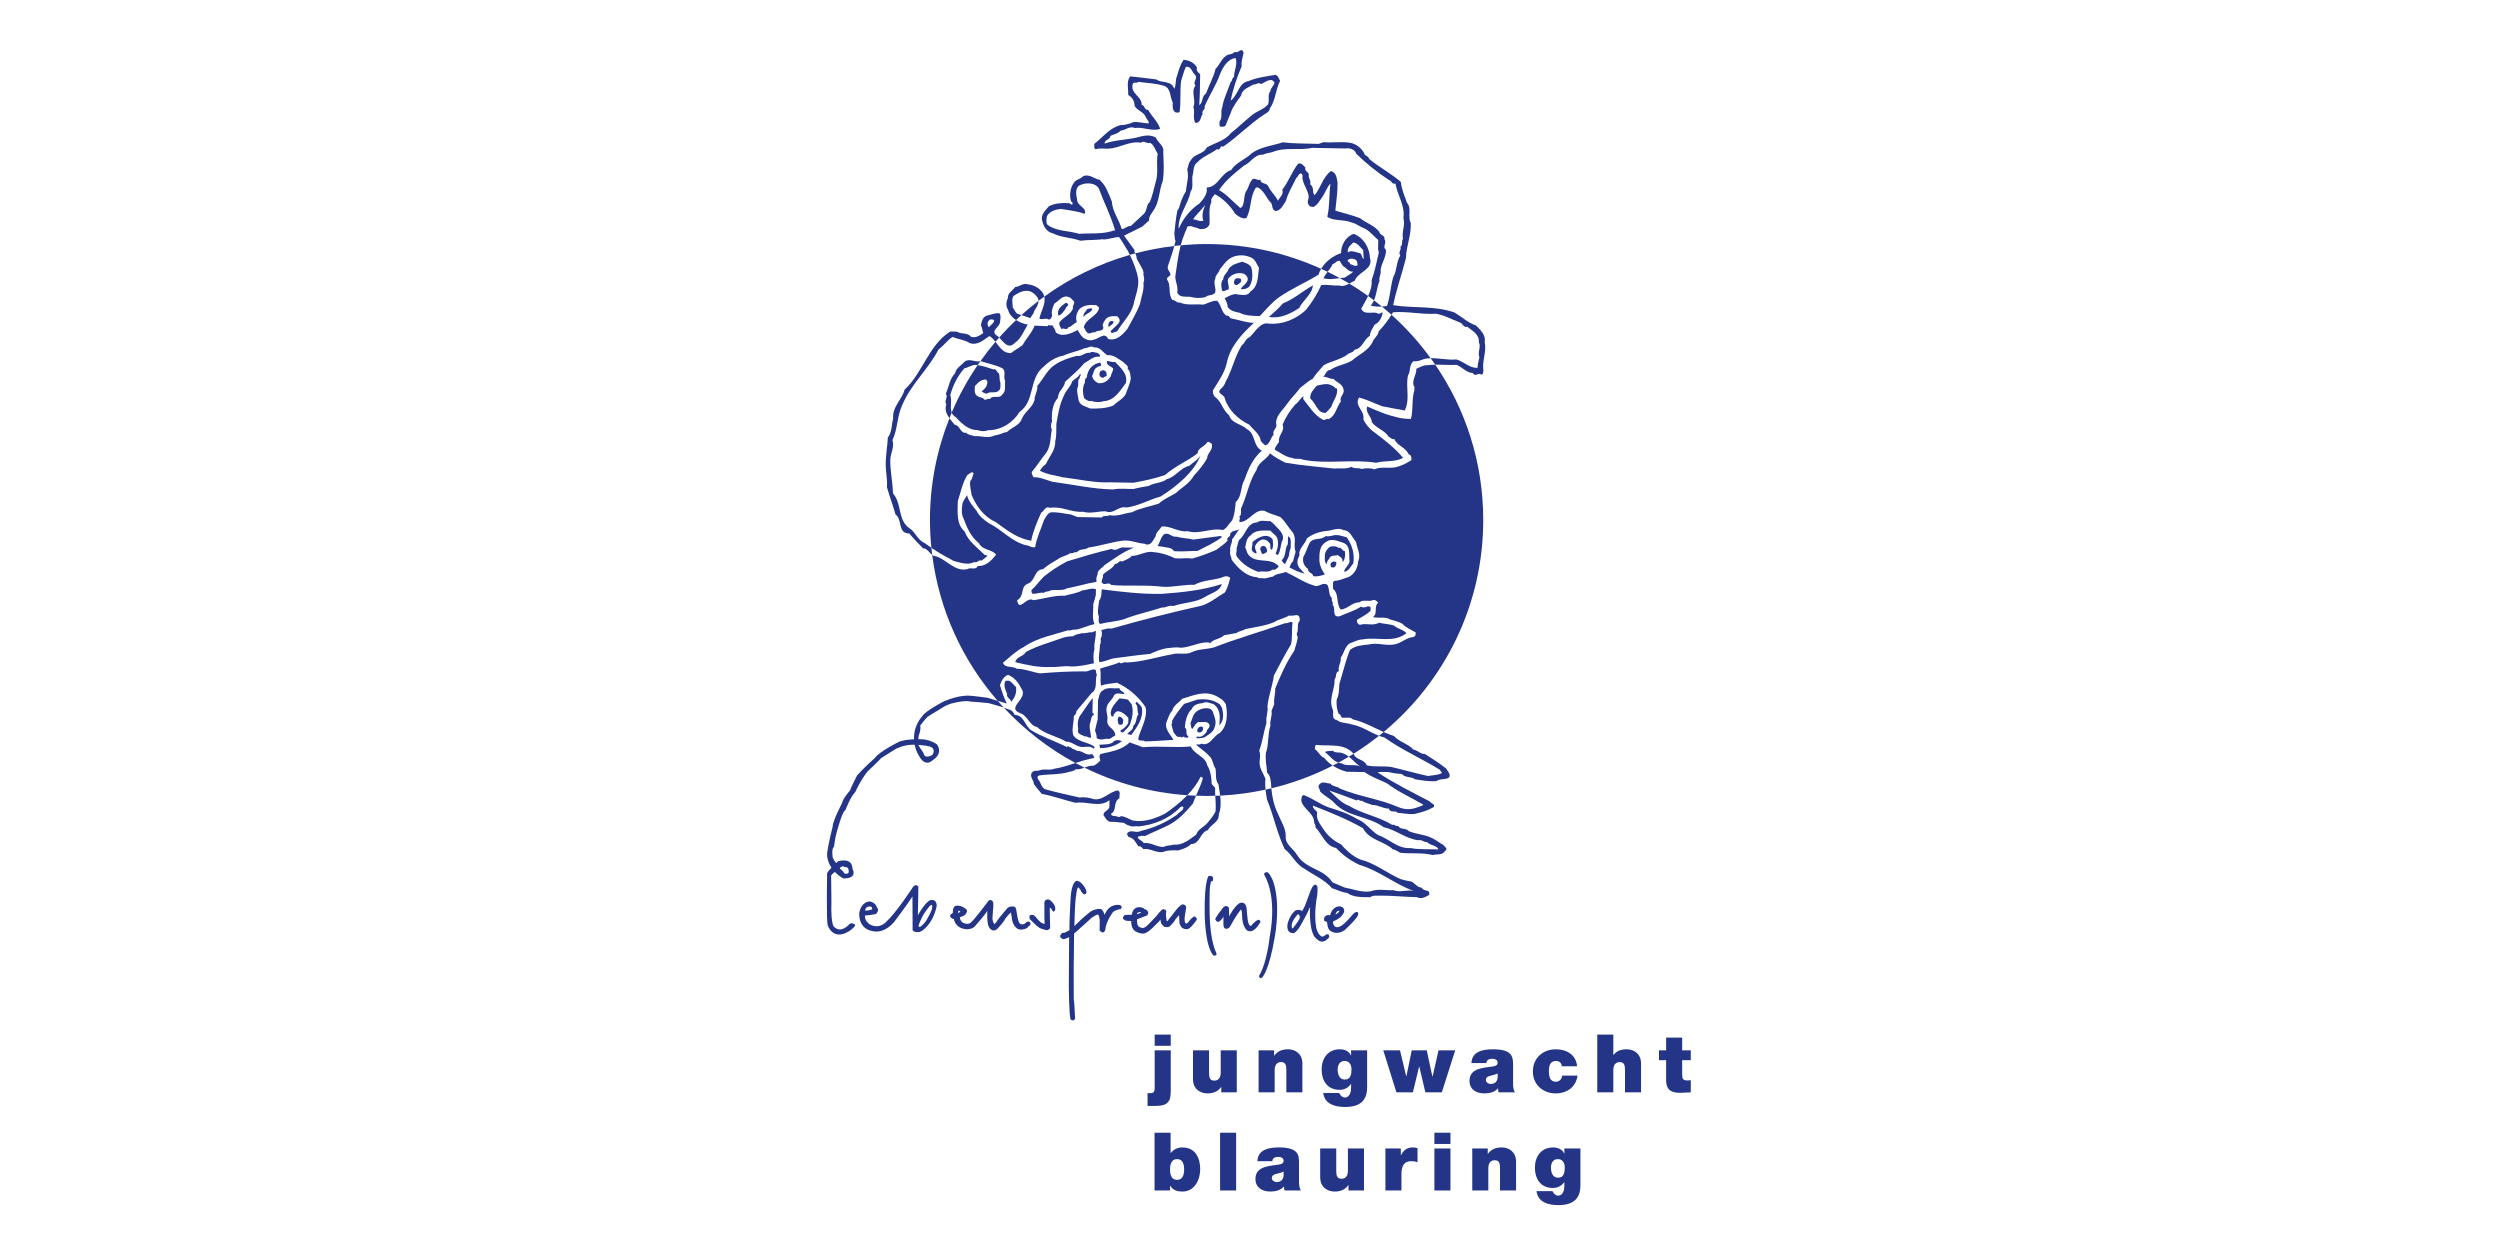 <?xml version="1.0" encoding="UTF-8" standalone="no"?>
<svg width="300px" height="150px" viewBox="0 0 300 150" version="1.1" xmlns="http://www.w3.org/2000/svg" xmlns:xlink="http://www.w3.org/1999/xlink" xmlns:sketch="http://www.bohemiancoding.com/sketch/ns">
    <!-- Generator: Sketch 3.3 (11970) - http://www.bohemiancoding.com/sketch -->
    <title>logo-jubla</title>
    <desc>Created with Sketch.</desc>
    <defs></defs>
    <g id="Page-1" stroke="none" stroke-width="1" fill="none" fill-rule="evenodd" sketch:type="MSPage">
        <g id="logo-jubla" sketch:type="MSLayerGroup" transform="translate(96.5, 5)">
            <g id="Page-1">
                <g id="Artboard-1">
                    <g id="Group" transform="translate(0, 0.743)">
                        <g id="Hilfslinien_für_Zeichenfläche"></g>
                        <g id="Ebene_1" transform="translate(2.326, 0)" fill="#243588" sketch:type="MSShapeGroup">
                            <g id="Group" transform="translate(0, 77.348)">
                                <path d="M14.07,1.95 C14.07,1.95 14.748,1.443 15.669,1.249 C15.669,1.249 17.049,0.91 17.655,1.104 C17.655,1.104 19.957,1.249 20.029,1.345 L21.598,1.794 C21.598,1.794 21.286,1.49 20.91,1.016 C20.357,0.843 19.635,0.633 19.635,0.633 C19.635,0.633 17.795,0.388 17.477,0.388 C17.477,0.388 16.238,0.282 14.397,1.093 C14.397,1.093 12.203,2.223 11.849,2.859 C11.849,2.859 10.823,3.883 10.857,5.507 C10.857,5.507 10.857,5.555 10.859,5.623 C10.239,5.649 9.332,5.735 8.911,6.001 C8.911,6.001 6.752,7.06 6.185,7.836 C6.185,7.836 4.663,9.214 4.026,9.955 C4.026,9.955 3.352,11.252 3.177,11.756 C3.177,11.756 2.291,12.779 2.221,13.274 C2.221,13.274 1.089,15.429 1.089,16.134 C1.089,16.134 0.394,18.837 0.426,19.545 C0.426,19.545 0.43,20.243 0.95,21.032 C0.672,21.323 0.426,21.612 0.426,21.737 C0.426,21.737 0.33,27.216 0.491,27.925 C0.491,27.925 1.105,29.924 3.14,28.602 C3.14,28.602 4.238,27.86 3.56,27.763 C3.56,27.763 3.334,27.538 2.978,27.925 C2.978,27.925 2.106,28.892 1.331,28.183 C1.331,28.183 0.846,28.215 0.943,25.056 L0.911,21.962 C0.911,21.962 1.065,21.756 1.358,21.541 C1.617,21.811 1.942,22.078 2.365,22.317 C2.365,22.317 4.109,22.446 3.463,21.125 C3.463,21.125 3.56,19.803 1.751,20.255 C1.751,20.255 1.648,20.347 1.505,20.482 C1.345,20.273 1.192,20.044 1.105,19.835 C1.105,19.835 0.911,18.748 1.251,18.53 C1.251,18.53 1.444,17.128 1.541,16.935 C1.541,16.935 2.22,14.251 2.632,14.107 C2.632,14.107 3.213,12.536 3.819,11.932 C3.819,11.932 4.448,10.505 5.296,9.466 C5.296,9.466 6.75,8.112 6.92,7.871 L8.665,6.783 C8.665,6.783 9.537,6.3 10.627,6.276 C10.627,6.276 10.751,6.274 10.936,6.278 C11.009,6.655 11.147,7.118 11.423,7.554 C11.423,7.554 12.096,9.072 13.122,8.118 C13.122,8.118 14.397,7.377 13.618,6.247 C13.618,6.247 12.769,5.576 11.495,5.612 C11.495,5.612 11.447,5.611 11.372,5.611 C11.382,5.386 11.411,5.164 11.475,5.018 C11.475,5.018 11.716,4.39 11.596,3.979 C11.596,3.979 12.225,3.157 12.492,2.915 C12.495,2.917 13.585,2.216 14.07,1.95 L14.07,1.95 L14.07,1.95 Z M2.09,20.95 C2.406,20.752 2.406,20.971 2.684,20.971 C2.96,20.971 3,21.187 3.02,21.444 C3.039,21.699 2.94,21.74 2.704,21.76 C2.467,21.779 2.425,21.601 2.425,21.601 C2.406,21.503 2.249,21.435 2.151,21.285 C2.09,21.198 1.774,21.149 2.09,20.95 L2.09,20.95 L2.09,20.95 Z M12.762,6.494 C12.762,6.494 13.537,6.688 13.076,7.485 C13.076,7.485 12.131,8.089 12.01,7.292 C12.01,7.292 11.477,6.494 11.429,6.421 C11.42,6.408 11.411,6.36 11.402,6.298 C11.812,6.324 12.32,6.378 12.762,6.494 L12.762,6.494 L12.762,6.494 Z" id="Shape"></path>
                                <path d="M24.332,27.584 C24.332,27.584 23.908,28.08 23.52,27.693 C23.52,27.693 23.314,27.536 23.132,26.134 C23.132,26.134 23.096,25.65 22.72,25.687 C22.72,25.687 22.236,25.614 21.969,25.989 C21.969,25.989 21.073,27.04 20.854,27.367 C20.854,27.367 20.612,27.801 20.466,27.79 C20.466,27.79 20.236,27.343 20.273,27.076 C20.273,27.076 20.346,25.783 20.37,25.735 C20.37,25.735 20.454,25.071 20.188,24.974 C20.188,24.974 19.897,24.72 19.619,25.24 C19.619,25.24 18.153,27.186 17.765,27.524 C17.765,27.524 17.438,28.02 16.687,27.609 C16.687,27.609 16.359,27.391 16.359,26.968 C16.359,26.968 16.953,26.835 17.062,26.581 C17.062,26.581 17.365,26.219 17.122,26.025 C17.122,26.025 16.757,25.676 16.333,25.616 C16.333,25.616 15.777,25.494 15.669,25.748 C15.669,25.748 15.548,25.905 15.548,26.014 C15.548,26.014 15.499,26.413 15.511,26.473 C15.511,26.473 14.893,26.751 15.365,27.077 C15.365,27.077 15.462,27.186 15.644,27.198 C15.644,27.198 15.765,28.334 17.182,28.418 C17.182,28.418 17.897,28.479 18.297,27.911 C18.297,27.911 19.484,26.57 19.654,26.195 C19.654,26.195 19.569,27.609 19.824,28.116 C19.824,28.116 20.224,28.937 20.853,28.37 C20.853,28.37 21.616,27.596 21.81,27.149 C21.81,27.149 22.344,26.472 22.489,26.4 C22.489,26.4 22.598,27.028 22.622,27.294 C22.622,27.294 22.731,27.958 23.179,28.285 C23.179,28.285 23.3,28.49 23.797,28.454 C23.797,28.454 24.439,28.406 24.573,28.08 C24.573,28.08 24.876,27.995 24.827,27.645 C24.828,27.644 24.707,27.367 24.332,27.584 L24.332,27.584 L24.332,27.584 Z M16.117,26.448 C16.178,25.94 16.421,26.327 16.421,26.327 L16.413,26.33 L16.421,26.342 L16.117,26.463 C16.118,26.455 16.12,26.452 16.121,26.447 L16.117,26.448 L16.117,26.448 Z" id="Shape"></path>
                                <path d="M12.823,24.921 C12.823,24.921 12.269,25.058 11.32,26.734 L11.379,23.323 C11.379,23.323 11.103,22.85 10.708,23.382 C10.708,23.382 8.771,26.379 7.526,27.523 C7.526,27.523 6.735,28.47 5.548,27.838 C5.548,27.838 4.877,27.404 4.976,26.773 C4.976,26.773 6.28,26.656 6.319,26.557 C6.319,26.557 6.755,26.144 6.399,25.789 C6.399,25.789 6.28,25.236 5.569,25.079 C5.569,25.079 4.542,25.039 4.285,26.459 C4.285,26.459 4.087,28.35 5.905,28.647 C5.905,28.647 7.15,29.06 8.455,27.562 C8.455,27.562 9.918,25.649 10.669,24.486 C10.669,24.486 10.688,28.37 10.688,28.509 C10.688,28.647 11.202,28.923 11.716,28.666 C11.716,28.666 13.099,27.937 13.573,25.649 C13.573,25.649 13.653,24.764 12.823,24.921 L12.823,24.921 L12.823,24.921 Z M5.069,25.916 C5.238,25.614 5.667,25.69 5.667,25.69 C5.729,25.705 5.813,25.792 5.828,25.897 C5.835,25.929 5.835,25.965 5.826,26 C5.787,26.137 5.016,26.196 5.016,26.196 C4.999,26.163 4.996,26.13 4.999,26.096 C5,26.001 5.069,25.916 5.069,25.916 L5.069,25.916 L5.069,25.916 Z M13.016,25.916 C13.016,26.182 12.41,27.222 12.41,27.222 C12.023,27.911 11.551,28.152 11.551,28.152 C11.357,28.104 11.405,27.995 11.405,27.995 C11.405,27.838 11.841,26.932 11.841,26.932 C12.107,26.376 12.713,25.663 12.713,25.663 C13.186,25.179 13.016,25.916 13.016,25.916 L13.016,25.916 L13.016,25.916 Z" id="Shape"></path>
                                <path id="Shape" d="M5.668,25.703 C5.728,25.718 5.808,25.798 5.829,25.896 C5.814,25.792 5.731,25.704 5.668,25.689 C5.668,25.689 5.238,25.613 5.069,25.915 C5.069,25.915 5.001,26 4.999,26.095 C5.007,26.008 5.069,25.93 5.069,25.93 C5.238,25.629 5.668,25.703 5.668,25.703 L5.668,25.703 L5.668,25.703 Z"></path>
                                <path id="Shape" d="M16.412,26.33 L16.42,26.327 C16.42,26.327 16.178,25.94 16.117,26.448 L16.12,26.446 C16.179,26.016 16.375,26.274 16.412,26.33 L16.412,26.33 L16.412,26.33 Z"></path>
                                <path d="M26.936,24.829 C26.936,24.829 26.427,24.841 26.5,25.385 C26.5,25.385 26.488,27.609 26.537,27.753 C26.537,27.753 26.234,27.886 25.628,27.149 C25.628,27.149 25.264,26.642 25.071,26.702 C25.071,26.702 24.816,26.629 24.707,26.835 C24.707,26.835 24.695,27.125 24.755,27.21 C24.755,27.21 25.603,28.067 25.93,28.273 C25.93,28.273 26.621,28.551 26.863,28.527 C26.863,28.527 27.166,28.418 27.19,28.249 C27.19,28.249 27.13,25.965 27.154,25.832 C27.154,25.832 27.335,25.88 27.396,26.073 C27.396,26.073 27.553,26.52 27.76,26.158 C27.76,26.158 27.869,26.085 27.76,25.625 C27.76,25.626 27.373,24.889 26.936,24.829 L26.936,24.829 L26.936,24.829 Z" id="Shape"></path>
                                <path d="M35.598,25.53 C35.598,25.53 35.174,25.384 34.605,25.65 C34.605,25.65 34.072,25.82 33.721,26.701 C33.721,26.701 33.551,25.952 33.151,25.976 C33.151,25.976 32.654,25.939 32.049,26.29 C32.049,26.29 31.177,26.991 30.922,27.244 L30.099,28.042 L30.147,26.447 C30.147,26.447 30.231,24.526 30.304,24.416 C30.304,24.416 30.365,23.595 30.546,23.377 C30.546,23.377 30.861,23.643 30.886,23.836 C30.886,23.836 31.14,24.271 31.346,24.235 C31.346,24.235 31.831,24.115 31.31,23.341 C31.31,23.341 30.789,22.52 30.328,22.616 C30.328,22.616 29.747,22.773 29.65,24.67 C29.65,24.67 29.468,27.68 29.516,28.514 C29.516,28.514 29.019,28.828 28.85,28.852 C28.85,28.852 28.62,28.768 28.547,28.973 C28.547,28.973 28.196,29.263 28.547,29.505 C28.547,29.505 28.729,29.602 28.814,29.614 C28.814,29.614 29.154,29.542 29.468,29.361 L29.432,35.282 C29.432,35.282 29.456,38.811 29.65,39.234 C29.65,39.234 29.941,39.56 30.183,39.161 C30.183,39.161 30.099,37.082 30.026,36.768 C30.026,36.768 30.002,31.801 30.038,31.668 L30.062,28.937 C30.062,28.937 30.668,28.429 31.928,27.269 C31.928,27.269 32.364,26.786 32.945,26.641 C32.945,26.641 33.151,26.858 33.139,27.499 L33.127,28.575 C33.127,28.575 33.441,28.889 33.575,28.792 C33.575,28.792 33.817,28.756 33.853,28.188 C33.853,28.188 33.986,27.39 34.725,26.363 C34.725,26.363 35.016,26.086 35.671,25.989 C35.671,25.989 35.938,25.699 35.598,25.53 L35.598,25.53 L35.598,25.53 Z" id="Shape"></path>
                                <path d="M43.934,27.354 C43.934,27.354 43.727,27.717 43.509,27.741 C43.509,27.741 43.292,27.741 43.328,27.028 L43.485,25.977 C43.485,25.977 43.655,25.566 43.158,25.433 C43.158,25.433 42.867,25.336 42.153,26.303 C42.153,26.303 41.595,27.064 41.45,27.186 C41.45,27.186 41.329,27.415 41.293,27.427 C41.293,27.427 41.159,27.548 41.147,27.21 C41.147,27.21 41.038,26.677 41.123,26.279 C41.123,26.279 41.123,26.025 40.748,26.013 C40.748,26.013 40.59,25.977 39.948,26.823 C39.948,26.823 38.967,27.886 38.761,28.043 C38.761,28.043 38.337,28.406 38.156,28.237 C38.156,28.237 37.731,28.2 37.647,27.777 L37.611,27.233 C37.611,27.233 38.786,26.786 38.822,26.762 C38.822,26.762 39.088,26.533 38.87,26.219 C38.87,26.219 38.7,26.001 38.542,26.025 C38.542,26.025 38.397,25.832 38.118,25.796 C38.118,25.796 37.61,25.65 37.27,26.025 C37.27,26.025 37.04,26.231 36.979,26.69 C36.979,26.69 36.361,26.677 36.228,26.702 C36.228,26.702 35.901,26.738 35.937,27.162 C35.937,27.162 36.216,27.428 36.398,27.403 L36.931,27.439 C36.931,27.439 36.822,28.43 37.573,28.745 C37.573,28.745 38.336,29.144 38.784,28.793 C38.784,28.793 39.196,28.612 39.971,27.753 C39.971,27.753 40.335,27.439 40.42,27.257 C40.42,27.257 40.493,27.729 40.553,27.777 C40.553,27.777 40.783,28.091 40.941,28.14 C40.941,28.14 41.425,28.249 41.607,28.007 C41.607,28.007 42.152,27.487 42.236,27.21 L42.66,26.726 L42.721,27.766 C42.721,27.766 42.927,28.273 43.157,28.322 C43.157,28.322 43.532,28.515 43.872,28.322 C43.872,28.322 44.307,28.008 44.78,27.282 C44.78,27.282 44.865,27.125 44.623,26.943 C44.624,26.943 44.528,26.666 43.934,27.354 L43.934,27.354 L43.934,27.354 Z M37.791,26.376 C38.07,26.291 38.106,26.436 38.106,26.436 L38.1,26.438 C38.102,26.444 38.106,26.451 38.106,26.451 L37.634,26.597 C37.612,26.568 37.613,26.541 37.624,26.516 C37.646,26.436 37.791,26.376 37.791,26.376 L37.791,26.376 L37.791,26.376 Z" id="Shape"></path>
                                <path id="Shape" d="M37.791,26.39 C38.027,26.318 38.087,26.407 38.1,26.438 L38.106,26.436 C38.106,26.436 38.07,26.291 37.791,26.376 C37.791,26.376 37.645,26.436 37.624,26.516 C37.659,26.444 37.791,26.39 37.791,26.39 L37.791,26.39 L37.791,26.39 Z"></path>
                                <path d="M46.342,26.94 C46.342,26.94 46.245,23.377 46.439,23.013 C46.439,23.013 46.418,22.617 46.709,22.617 C46.709,22.617 46.878,22.133 46.515,22.012 L46.221,22.019 C46.221,22.019 45.687,22.456 45.735,26.504 C45.735,26.504 45.735,30.382 46.78,31.571 C46.78,31.571 47.314,31.692 47.12,31.232 C47.12,31.231 46.44,30.02 46.342,26.94 L46.342,26.94 L46.342,26.94 Z" id="Shape"></path>
                                <path d="M52.135,27.281 C51.925,27.363 51.457,27.83 51.457,27.83 C51.15,28.362 50.956,27.589 50.956,27.589 C50.891,27.459 50.754,25.832 50.754,25.832 C50.609,24.986 49.931,25.276 49.931,25.276 C49.277,25.663 48.671,26.871 48.671,26.871 L48.647,25.831 C48.211,25.324 47.848,25.952 47.848,25.952 C47.108,26.869 47.013,27.158 47.002,27.231 C47.021,27.257 47.054,27.305 47.113,27.394 C47.323,27.716 47.613,27.378 47.613,27.378 C47.872,27.169 47.985,26.895 47.985,26.895 L47.985,27.716 C47.952,28.377 48.292,28.361 48.292,28.361 C48.68,28.425 48.89,27.91 48.89,27.91 C49.391,26.927 50.069,26.057 50.069,26.057 C50.215,26.122 50.215,26.621 50.215,26.621 C50.215,28.265 50.893,28.603 50.893,28.603 C51.636,28.941 52.266,27.797 52.266,27.797 C52.701,27.332 52.135,27.281 52.135,27.281 L52.135,27.281 L52.135,27.281 Z" id="Shape"></path>
                                <path id="Shape" d="M46.999,27.257 C46.999,27.257 46.999,27.247 47.001,27.232 C46.95,27.162 46.999,27.257 46.999,27.257 L46.999,27.257 L46.999,27.257 Z"></path>
                                <path d="M53.233,21.577 C53.233,21.577 52.829,21.529 52.878,21.883 C52.878,21.883 54.493,24.22 53.54,29.312 C53.54,29.312 53.233,32.406 52.264,34.001 C52.264,34.001 52.264,34.468 52.62,34.21 C52.62,34.21 53.443,33.598 54.187,29.118 C54.187,29.118 54.897,25.154 53.912,22.559 C53.912,22.561 53.476,21.562 53.233,21.577 L53.233,21.577 L53.233,21.577 Z" id="Shape"></path>
                                <path d="M60.326,29.039 C60.326,29.039 59.954,29.361 59.792,29.296 C59.792,29.296 59.145,29.022 59.065,27.814 C59.065,27.814 58.838,26.475 59.242,24.317 C59.242,24.317 59.339,23.35 59.226,23.238 C59.226,23.238 58.903,22.593 58.434,23.818 L57.772,25.59 C57.772,25.59 57.498,26.17 57.417,26.25 C57.417,26.25 57.174,25.962 56.625,26.17 C56.625,26.17 56.044,26.541 55.704,27.669 C55.704,27.669 55.414,28.829 56.27,28.877 C56.27,28.877 56.592,29.104 57.303,27.862 C57.303,27.862 58.175,26.3 58.386,25.735 C58.386,25.735 58.208,28.184 58.886,29.281 C58.886,29.281 59.452,30.053 59.985,29.876 C59.985,29.876 60.195,29.893 60.664,29.409 C60.664,29.409 60.778,28.909 60.326,29.039 L60.326,29.039 L60.326,29.039 Z M56.303,28.329 C56.141,28.264 56.173,27.975 56.173,27.975 C56.173,27.379 56.916,26.622 56.916,26.622 C57.158,26.622 57.158,27.105 57.158,27.105 C56.819,27.7 56.303,28.329 56.303,28.329 L56.303,28.329 L56.303,28.329 Z" id="Shape"></path>
                                <path d="M64.121,26.411 C64.121,26.411 63.911,26.09 63.313,26.863 C63.313,26.863 62.392,27.975 61.924,28.104 C61.924,28.104 61.278,28.442 61.133,27.636 C61.133,27.636 61.052,27.475 61.407,27.362 C61.407,27.362 62.134,27.073 62.441,26.411 C62.441,26.411 62.651,25.831 62.053,25.686 C62.053,25.686 61.261,25.509 60.858,26.507 C60.858,26.507 60.81,26.894 60.599,26.701 C60.599,26.701 60.099,26.732 60.066,27.152 C60.066,27.152 60.034,27.344 60.098,27.409 C60.098,27.409 60.291,27.539 60.422,27.539 C60.422,27.539 60.453,28.409 60.793,28.586 C60.793,28.586 61.52,29.23 62.538,28.521 C62.538,28.521 63.475,27.667 63.927,27.071 C63.927,27.072 64.282,26.653 64.121,26.411 L64.121,26.411 L64.121,26.411 Z M61.423,26.622 L61.504,26.444 C61.65,26.154 61.827,26.202 61.827,26.202 C61.875,26.207 61.887,26.226 61.886,26.25 C61.905,26.301 61.795,26.395 61.795,26.395 C61.568,26.622 61.423,26.636 61.423,26.636 L61.43,26.621 C61.43,26.62 61.423,26.622 61.423,26.622 L61.423,26.622 L61.423,26.622 Z" id="Shape"></path>
                                <path id="Shape" d="M61.827,26.217 C61.865,26.22 61.88,26.233 61.886,26.249 C61.887,26.226 61.875,26.206 61.827,26.202 C61.827,26.202 61.65,26.154 61.504,26.443 L61.423,26.621 C61.423,26.621 61.43,26.619 61.43,26.619 L61.505,26.458 C61.65,26.168 61.827,26.217 61.827,26.217 L61.827,26.217 L61.827,26.217 Z"></path>
                            </g>
                            <g id="Group" transform="translate(6.978, 0)">
                                <path d="M54.91,28.515 C54.102,28.563 53.445,28.364 52.739,28.476 C52.266,29.547 51.648,30.533 50.885,31.474 C49.643,32.594 48.145,33.212 46.492,33.099 C45.444,32.81 44.778,34.169 44.127,34.738 C43.691,34.854 43.596,35.434 43.219,35.678 C42.346,37.074 42.069,38.669 41.257,40.087 C41.169,40.397 40.977,40.684 40.706,40.908 C40.094,41.5 41.106,41.56 41.179,42.08 C41.587,43.459 42.808,44.604 44.1,45.209 C44.584,45.82 45.422,46.376 45.49,47.187 C45.693,47.357 45.833,47.629 46.079,47.697 C46.621,47.499 46.654,46.772 47.034,46.425 C46.857,45.902 47.398,45.726 47.365,45.268 C47.136,44.266 48.1,43.515 48.652,42.715 C49.141,41.998 49.73,41.488 50.218,40.792 C50.742,40.428 51.184,39.958 51.726,39.717 C52.068,39.121 52.615,38.612 53.059,38.058 C53.916,37.617 54.951,37.429 55.811,36.862 C56.085,36.535 56.518,36.648 56.753,36.215 C57.706,36.087 57.83,34.968 58.582,34.565 C58.591,34.046 58.928,33.657 59.145,33.226 C59.728,32.946 60.008,32.369 60.122,31.79 C59.877,31.681 59.809,32.013 59.562,31.884 C58.968,31.54 57.923,32.165 57.546,31.306 C57.8,30.816 58.115,30.312 58.366,29.777 C57.636,29.252 56.888,28.751 56.115,28.286 C55.716,28.497 55.305,28.67 54.91,28.515 L54.91,28.515 L54.91,28.515 Z" id="Shape"></path>
                                <path d="M24.08,70.229 C23.707,70.347 23.293,70.34 22.979,70.604 C22.544,70.618 22.13,70.672 21.735,70.79 C20.235,71.343 18.699,71.731 17.299,72.494 C16.957,73.112 16.152,73.013 16.036,73.717 C17.415,74.055 18.816,74.372 20.245,74.293 C21.05,74.35 21.923,74.116 22.768,74.236 C23.594,74.251 24.57,74.041 25.462,73.849 C25.411,73.308 25.361,72.704 25.535,72.146 C25.424,71.48 25.768,70.76 25.679,69.947 L25.222,70.146 C24.85,70.057 24.513,70.32 24.08,70.229 L24.08,70.229 L24.08,70.229 Z" id="Shape"></path>
                                <path d="M41.606,29.02 C41.803,28.463 41.253,27.955 41.736,27.527 C42.178,27.078 42.864,26.925 43.44,27.101 C43.747,27.252 44.071,27.632 43.858,28.002 C43.706,28.373 43.184,28.654 43.096,28.944 C43.487,29.014 43.82,28.895 44.094,28.671 C44.539,28.056 44.558,27.038 44.342,26.328 C44.062,25.887 43.648,25.817 43.26,25.665 C42.657,25.861 42.035,25.954 41.609,26.569 C41.498,27.004 40.976,27.264 40.988,27.763 C40.65,28.089 40.743,28.735 40.859,29.153 C41.186,29.304 41.297,28.973 41.606,29.02 L41.606,29.02 L41.606,29.02 Z" id="Shape"></path>
                                <path d="M25.323,78.023 C24.816,78.637 24.391,79.294 23.944,79.949 C23.521,80.42 23.469,81.105 23.58,81.729 C23.382,82.39 24.003,82.382 24.349,82.637 C24.681,82.539 24.801,82.873 25.133,82.755 C25.101,82.277 24.886,81.65 24.977,81.111 C25.15,80.741 25.056,80.241 25.495,79.978 L25.292,79.767 L25.323,78.023 L25.323,78.023 Z" id="Shape"></path>
                                <path d="M46.05,87.728 C45.813,87.08 45.347,86.511 45.341,85.763 C45.37,85.349 45.484,84.79 45.304,84.329 C45.718,83.216 45.842,82.054 46.172,81 C46.061,80.271 46.402,79.736 46.291,79.006 C46.419,77.742 46.894,76.588 47.062,75.323 C47.725,74.069 48.369,72.812 49.115,71.579 C49.317,70.773 49.168,69.814 49.308,68.987 C49.085,68.712 48.747,69.121 48.419,69.032 C45.713,70.001 42.99,70.761 40.325,71.773 C39.386,72.234 38.19,72.045 37.231,72.505 C36.562,72.887 35.598,72.537 34.849,72.773 C33.002,73.093 31.151,73.724 29.331,73.754 C29.002,73.601 28.788,74.055 28.524,73.738 C27.753,74.098 26.966,74.208 26.195,74.506 C26.39,75.133 26.148,75.938 26.344,76.545 C26.907,76.285 27.609,76.298 28.232,76.184 C29.585,76.811 30.725,77.767 31.651,79.092 C32.04,80.45 30.768,82.234 30.794,83.004 C30.997,83.237 31.374,83.015 31.576,83.226 C32.734,83.206 33.854,83.1 35.012,83.039 C34.673,82.41 33.859,81.709 34.205,80.823 C34.42,80.39 34.47,79.913 34.87,79.546 C34.984,78.906 35.651,78.607 36.054,78.114 C37.363,77.722 38.781,77.063 40.172,77.795 C40.624,78.052 41.032,78.268 41.293,78.771 C41.538,79.959 41.493,81.434 40.525,82.247 C39.774,82.586 39.378,83.869 38.332,83.495 C38.184,83.699 37.897,83.507 37.73,83.63 C38.321,84.138 38.934,84.524 39.44,85.115 C39.783,85.517 39.732,86.075 40.056,86.477 C40.168,87.103 39.988,87.869 40.413,88.373 C40.476,88.808 40.559,89.267 40.614,89.733 C42.474,89.643 44.292,89.396 46.059,89.014 C46.015,88.598 45.999,88.174 46.05,87.728 L46.05,87.728 L46.05,87.728 Z" id="Shape"></path>
                                <path d="M43.077,27.697 C42.832,27.63 42.377,27.561 42.329,27.933 C42.18,28.2 42.318,28.473 42.608,28.478 C42.88,28.316 43.298,28.095 43.077,27.697 L43.077,27.697 L43.077,27.697 Z" id="Shape"></path>
                                <path d="M16.125,76.712 C15.841,76.457 15.621,76.1 15.292,75.95 C15.126,75.966 14.881,75.859 14.792,76.086 C14.618,76.622 14.878,77.105 15.056,77.544 C14.903,77.978 15.542,78.115 15.534,78.488 C15.957,77.996 16.216,77.44 16.125,76.712 L16.125,76.712 L16.125,76.712 Z" id="Shape"></path>
                                <path d="M38.055,79.46 C37.325,79.819 37.313,80.464 37.033,81.082 C37.174,81.271 37.063,81.622 37.268,81.731 C37.522,81.466 37.633,81.031 38.028,80.894 C38.461,80.984 39.044,80.724 39.305,81.166 C39.481,81.625 38.984,81.7 38.998,82.074 C38.682,82.464 38.385,82.79 37.79,82.633 L37.785,82.842 C38.115,82.89 38.427,82.791 38.697,82.755 C39.198,82.431 39.844,82.09 39.961,81.49 C40.199,80.87 39.981,80.389 39.784,79.845 C39.634,78.99 38.535,79.22 38.055,79.46 L38.055,79.46 L38.055,79.46 Z" id="Shape"></path>
                                <path d="M54.133,84.344 C53.842,84.423 53.409,84.311 53.198,84.515 C53.73,84.908 54.158,85.559 54.806,85.78 C55.23,85.55 55.645,85.31 56.057,85.062 C55.798,84.859 55.524,84.693 55.223,84.615 C54.875,84.483 54.396,84.661 54.133,84.344 L54.133,84.344 L54.133,84.344 Z" id="Shape"></path>
                                <path d="M53.125,85.219 C52.591,85.003 52.416,84.438 51.966,84.139 C52.031,83.974 51.931,83.745 52.162,83.645 C53.605,83.837 55.435,83.371 56.608,84.68 C56.612,84.692 56.619,84.698 56.624,84.71 C57.682,84.046 58.701,83.325 59.675,82.548 C58.541,82.119 57.584,81.383 56.384,81.187 C55.789,80.968 55.165,81.081 54.594,80.655 C53.854,80.517 54.362,79.715 54.082,79.295 C53.628,78.124 54.392,76.974 54.354,75.769 C54.628,75.482 54.369,74.959 54.869,74.781 C54.714,74.154 55.176,73.79 55.083,73.184 C55.486,72.631 55.562,71.843 56.169,71.46 C56.667,71.302 57.129,70.999 57.707,70.989 C59.431,70.647 61.44,71.473 62.973,70.234 C62.547,69.768 61.927,69.736 61.46,69.312 C60.863,69.135 60.265,69.124 59.688,68.989 C58.916,69.412 58.157,68.981 57.388,69.238 C57.141,69.172 56.981,68.918 57.047,68.629 C57.592,68.287 58.175,68.027 58.66,67.558 C58.642,67.39 58.707,67.205 58.628,67.058 C58.237,66.884 57.877,67.356 57.532,67.039 C56.737,67.584 55.822,67.797 54.988,68.198 C53.931,68.428 54.552,67.234 54.103,66.83 C54.233,66.501 53.905,66.369 54.035,66.041 C53.568,65.616 53.788,64.915 53.466,64.43 C52.977,64.067 52.406,64.743 51.974,64.548 C50.74,64.214 49.678,63.446 48.469,62.885 C47.989,63.126 47.37,63.051 46.93,63.459 C46.495,63.493 46.096,63.735 45.746,63.646 C45.521,63.599 45.249,63.719 45.086,63.53 C43.785,63.463 42.79,62.49 42.002,61.438 C41.969,61.063 41.686,60.683 41.835,60.374 C41.701,59.832 42.08,59.486 42.047,58.987 C42.387,58.579 42.602,58.104 42.959,57.716 C42.622,58.042 42.069,57.803 41.811,58.339 C41.928,58.694 41.287,58.723 41.507,59.123 C41.084,59.613 40.604,59.874 40.142,60.24 C39.288,60.619 38.248,61.017 37.25,61.288 C36.549,61.172 35.884,61.326 35.202,61.25 C34.404,60.862 33.52,60.577 32.652,60.519 C31.746,60.315 30.907,60.965 29.997,60.97 C29.702,61.339 29.266,61.412 28.912,61.634 C28.48,61.439 28.367,61.977 27.995,61.929 C27.652,62.589 27.031,62.68 26.545,63.233 C26.641,63.629 26.306,63.81 26.424,64.186 C26.789,64.609 27.214,63.992 27.556,64.456 C29.601,64.639 31.692,64.407 33.755,64.674 C34.995,64.737 36.262,64.387 37.544,64.431 C38.608,63.807 40.054,63.916 41.077,63.456 C41.327,63.358 41.676,63.405 41.819,63.616 C41.662,64.216 41.507,64.815 41.186,65.349 C40.248,65.893 39.448,66.606 38.388,66.94 C34.753,67.745 31.119,68.676 27.565,69.693 C27.091,69.599 26.735,69.802 26.32,69.877 C26.503,70.067 26.373,70.376 26.411,70.627 C26.116,70.912 26.44,71.291 26.186,71.619 C26.193,72.367 25.975,72.945 26.106,73.696 C26.809,73.709 27.354,73.283 28.037,73.232 C29.426,73.05 30.835,72.847 32.223,72.727 C32.827,72.427 33.411,72.208 34.115,72.056 C34.738,71.983 35.36,71.891 35.957,71.985 C36.951,71.921 37.786,71.457 38.801,71.352 C38.988,71.376 39.258,71.276 39.398,71.446 C39.865,70.894 40.587,70.989 41.092,70.479 C41.59,70.405 42.087,70.311 42.587,70.216 C42.922,69.951 43.335,69.959 43.691,69.737 C44.852,69.49 46.033,69.366 47.116,68.906 C47.662,68.544 48.324,68.472 48.869,68.128 C49.22,68.178 49.511,68.1 49.822,68.063 C50.13,68.131 50.208,68.465 50.161,68.755 C49.761,69.123 50.08,69.814 49.823,70.245 C49.841,70.37 49.755,70.534 49.92,70.6 C49.909,71.182 49.67,71.78 49.493,72.378 C48.516,73.794 47.868,75.32 47.22,76.888 C47.271,77.47 47.01,78.129 47.102,78.774 C46.994,79.044 46.885,79.31 46.778,79.559 C46.89,80.225 46.55,80.698 46.64,81.364 C46.291,82.396 46.476,83.585 46.106,84.594 C46.008,85.446 46.2,86.197 46.249,86.987 C46.656,87.327 46.647,87.826 46.719,88.284 C46.723,88.463 46.742,88.661 46.758,88.854 C49.344,88.235 51.811,87.315 54.122,86.131 C53.749,85.88 53.403,85.589 53.125,85.219 L53.125,85.219 L53.125,85.219 Z" id="Shape"></path>
                                <path d="M50.105,31.212 C50.556,30.264 51.643,29.599 51.746,28.499 C50.494,29.204 49.463,30.141 48.13,30.677 C47.663,31.249 47.033,31.778 46.467,32.287 C47.848,32.52 49.016,31.919 50.105,31.212 L50.105,31.212 L50.105,31.212 Z" id="Shape"></path>
                                <path d="M35.865,82.661 C36.005,82.954 36.202,82.439 36.361,82.773 C36.506,82.714 36.833,82.908 36.796,82.615 C36.368,82.379 36.771,81.825 36.382,81.569 C36.418,80.759 36.641,79.89 37.208,79.341 C37.446,78.762 38.047,78.691 38.565,78.617 C38.964,78.375 39.413,78.674 39.804,78.743 C40.682,79.341 40.622,80.358 40.502,81.29 C41.006,80.843 41.041,80.075 40.886,79.449 C40.871,79.178 40.709,78.967 40.547,78.757 C39.752,78.202 38.905,78.102 37.869,78.208 C37.35,78.365 36.81,78.584 36.289,78.72 C35.76,79.376 35.232,80.03 34.846,80.751 C34.823,80.874 34.923,81.085 34.756,81.144 C34.832,81.478 34.931,81.811 35.028,82.147 C35.271,82.38 35.346,82.817 35.865,82.661 L35.865,82.661 L35.865,82.661 Z" id="Shape"></path>
                                <path d="M60.324,82.753 C62.405,84.246 64.766,85.265 66.953,86.614 L67.234,87.013 C66.775,87.296 66.114,87.264 65.553,87.378 C64.09,87.061 62.652,86.641 61.188,86.302 C60.2,86.139 59.203,86.327 58.216,86.102 C57.843,85.296 56.933,85.504 56.623,84.709 C56.435,84.827 56.249,84.947 56.058,85.061 C56.523,85.424 56.941,85.904 57.386,86.232 C56.752,85.888 55.793,86.285 55.201,85.859 C55.059,85.853 54.931,85.822 54.807,85.779 C54.582,85.901 54.351,86.012 54.123,86.128 C54.643,86.474 55.224,86.723 55.823,86.868 L57.952,86.908 C58.747,87.503 59.735,87.812 60.616,88.245 C61.941,89.264 63.54,89.96 64.993,90.817 C64.847,91.002 64.493,91.036 64.243,91.156 C63.453,91.432 62.75,91.421 62.011,91.115 C59.714,90.118 57.278,89.844 55.001,88.89 C54.656,88.573 54.116,88.686 53.814,88.266 C53.399,88.32 52.91,87.936 52.572,88.346 C52.214,88.609 52.602,88.949 52.618,89.24 C53.125,89.79 53.925,90.117 54.37,90.665 C55.932,92.313 58.415,92.173 60.231,93.515 C61.694,93.832 62.831,94.871 64.357,95.086 C64.815,94.97 65.057,95.347 65.449,95.314 C65.855,95.735 66.6,95.687 66.818,96.19 C65.703,96.128 64.543,96.231 63.452,96.024 C61.941,96.141 60.867,94.897 59.552,94.457 C58.612,93.86 58.072,92.914 57.023,92.521 C55.96,91.877 54.829,91.504 53.658,91.151 C52.548,90.756 51.693,90.035 50.625,89.663 C50.312,89.802 50.368,90.114 50.363,90.406 C50.634,91.365 51.826,91.825 51.89,92.864 C51.864,93.112 52.131,93.242 52.042,93.532 C52.854,94.356 53.261,95.798 54.52,96.008 C55.371,96.916 56.29,97.556 57.356,98.053 C59.684,98.722 61.593,100.371 63.837,101.17 C63.035,100.986 62.239,101.393 61.414,101.078 C60.504,101.123 59.494,100.877 58.683,101.215 C57.604,101.382 56.579,100.948 55.569,100.764 C55.076,100.567 54.584,100.35 54.091,100.134 C52.944,98.389 50.915,98.643 49.791,96.772 C49.349,96.058 48.386,95.543 48.486,94.609 C48.504,93.655 47.9,92.791 47.544,91.891 C47.076,90.962 46.84,89.843 46.758,88.853 C46.526,88.909 46.292,88.963 46.058,89.014 C46.1,89.41 46.168,89.797 46.233,90.184 C47.043,92.152 47.438,94.237 48.355,96.144 C49.252,96.804 49.685,97.976 50.71,98.493 C51.813,99.26 53.105,99.784 54.037,100.839 C54.654,101.037 55.207,101.338 55.866,101.411 C56.621,101.966 57.697,101.904 58.627,101.92 C58.942,101.655 59.479,101.769 59.832,101.734 C61.278,101.719 62.763,101.891 64.231,101.918 C64.743,102.198 65.246,101.894 65.683,101.654 C65.883,100.909 65.008,101.288 64.811,100.785 C64.314,100.755 64.013,100.314 63.625,100.059 C63.13,99.986 62.699,99.875 62.246,99.742 C60.789,99.092 59.546,98.114 58.006,97.567 C56.871,97.339 55.896,96.469 55.127,95.582 C54.162,95.129 53.39,94.43 52.828,93.484 C52.405,92.894 52.125,92.391 52.262,91.688 C52.018,91.496 51.712,91.2 51.739,90.93 C53.77,91.715 55.864,92.564 57.747,93.635 C58.566,95.147 60.243,95.137 61.358,96.196 C61.772,96.204 61.993,96.581 62.407,96.61 C63.582,96.714 64.889,96.551 66.124,96.864 C66.623,96.707 67.259,96.948 67.622,96.352 C68.019,96.109 67.527,95.871 67.388,95.642 C66.895,95.383 66.366,94.936 65.811,94.719 C64.971,94.372 64.081,94.355 63.24,93.986 C62.918,93.565 62.25,93.885 61.971,93.361 C61.679,93.48 61.562,93.125 61.27,93.245 C59.635,92.238 57.737,91.953 56.06,90.947 C55.115,90.598 54.489,89.837 53.695,89.117 C54.783,89.49 55.914,89.885 57.002,90.32 C57.214,90.033 57.33,90.471 57.602,90.331 C57.989,90.609 58.463,90.68 58.874,90.854 C59.618,90.846 60.126,91.292 60.85,91.285 C61.046,91.869 61.674,91.445 61.937,91.803 C62.598,91.836 63.194,91.992 63.877,91.942 C64.707,91.771 65.541,91.516 66.272,91.093 C66.402,90.701 65.927,90.712 65.787,90.44 C63.699,89.342 61.505,88.265 59.504,86.938 C59.877,86.842 60.33,86.913 60.744,86.899 C61.116,86.99 61.858,87.106 62.414,87.138 C62.84,87.623 63.528,87.407 63.995,87.769 C64.84,87.908 65.665,88.048 66.535,88.002 C67.037,87.638 67.674,87.878 68.114,87.532 C68.268,87.079 67.92,86.822 67.74,86.487 C66.946,85.849 66.047,85.292 65.189,84.737 C64.651,84.769 64.329,84.285 63.812,84.213 C63.123,83.472 62.154,83.33 61.465,82.571 C61.046,82.444 60.638,82.281 60.235,82.103 C60.051,82.257 59.863,82.404 59.675,82.551 C59.884,82.628 60.099,82.701 60.324,82.753 L60.324,82.753 L60.324,82.753 Z" id="Shape"></path>
                                <path d="M64.155,38.511 C64.182,39.28 63.636,39.748 63.828,40.54 C64.011,40.669 63.884,40.916 63.922,41.083 C63.57,42.178 63.817,43.387 63.507,44.524 C62.39,44.545 61.464,44.257 60.437,43.928 C59.698,43.644 58.979,43.361 58.261,43.036 C57.999,43.78 58.798,44.23 58.826,44.938 C59.391,45.676 60.38,45.901 60.842,46.677 C61.068,46.744 61.207,47.037 61.519,46.939 C61.855,47.777 62.826,47.877 63.222,48.758 C63.531,48.846 63.608,49.16 63.56,49.47 C62.933,49.895 62.308,50.174 61.663,50.328 C60.813,50.5 59.949,50.214 59.116,50.572 C58.686,50.419 58.044,50.407 57.588,50.544 C57.198,50.309 56.758,50.592 56.393,50.273 C55.704,50.593 54.818,50.411 54.321,50.484 C52.34,50.262 50.358,50.121 48.421,49.774 C47.786,49.45 47.172,49.128 46.601,48.66 C46.153,49.442 45.196,49.715 44.994,50.626 C44.101,51.98 43.863,53.597 43.216,55.059 C42.962,55.408 43.304,55.996 42.906,56.259 C43.129,56.492 42.771,56.756 42.976,56.905 C44.177,56.864 44.701,55.274 45.977,55.568 C46.571,55.932 47.251,56.048 47.846,56.308 C48.456,56.86 48.776,57.53 49.301,58.122 C49.846,58.838 49.354,59.723 49.671,60.476 C49.562,60.869 49.452,61.262 49.341,61.653 C49.047,61.835 49.084,62.127 48.935,62.352 C49.529,62.675 50.103,62.935 50.761,63.092 C50.418,62.691 49.764,62.243 49.9,61.58 C49.865,61.226 50.24,61.025 50.105,60.629 C50.199,59.944 50.827,59.5 51.026,58.859 C51.78,58.27 52.694,58.016 53.585,57.95 C54.167,57.856 54.834,57.536 55.428,57.879 C56.213,57.893 56.485,58.813 56.931,59.299 C57.022,60.069 57.546,60.785 57.179,61.61 C57.123,62.356 56.801,63.098 56.069,63.479 C55.487,63.634 54.985,63.959 54.365,63.947 C53.99,64.086 54.229,64.568 54.141,64.898 C54.936,65.515 54.481,66.67 55.086,67.407 C55.978,67.3 56.467,66.519 57.336,66.534 C57.758,66.147 58.474,66.513 58.933,66.273 C59.225,66.194 59.407,66.386 59.569,66.575 C59.021,67.106 59.566,67.843 58.957,68.309 C59.616,68.487 60.468,68.212 61.019,68.596 C61.534,68.731 62.069,68.865 62.499,69.122 C62.966,69.63 63.562,69.828 64.071,70.148 C64.129,70.399 64.021,70.666 63.772,70.704 C63.027,70.752 62.417,71.364 61.667,71.559 C60.567,71.829 59.48,71.311 58.4,71.603 C57.675,71.672 56.805,71.74 56.197,72.248 C55.655,73.568 55.362,74.912 54.923,76.318 C54.87,76.961 54.897,77.647 54.599,78.204 C54.544,78.846 54.617,79.45 54.855,79.952 C55.144,79.958 55.015,80.267 55.26,80.375 C55.673,80.446 56.235,80.227 56.538,80.586 C57.839,80.874 59.014,81.56 60.234,82.098 C67.536,76.023 72.185,66.884 72.185,56.656 C72.185,49.744 70.059,43.329 66.428,38.019 C66.121,38.024 65.814,38.039 65.507,38.078 C65.032,38.049 64.55,38.332 64.155,38.511 L64.155,38.511 L64.155,38.511 Z" id="Shape"></path>
                                <path d="M53.285,43.797 C53.558,43.553 53.749,43.306 53.961,43.062 C54.18,42.317 54.771,41.705 54.642,40.871 L54.496,40.869 C54.234,40.573 53.906,40.443 53.556,40.353 C53.081,40.325 52.644,40.441 52.208,40.536 C51.848,41.007 51.344,41.414 51.434,42.101 C52.149,42.634 52.251,43.882 53.285,43.797 L53.285,43.797 L53.285,43.797 Z" id="Shape"></path>
                                <path d="M38.212,82.143 C38.522,82.107 38.633,81.693 38.512,81.504 C38.166,81.27 37.848,81.699 37.864,81.95 C37.84,82.135 38.045,82.16 38.212,82.143 L38.212,82.143 L38.212,82.143 Z" id="Shape"></path>
                                <path d="M55.566,60.375 C55.255,60.411 55.202,59.87 54.828,60.009 C54.606,59.776 54.068,59.746 53.735,59.906 C53.44,60.149 53.249,60.437 53.181,60.789 C53.193,61.204 53.06,61.803 53.449,61.936 C53.352,61.581 53.708,61.38 53.774,61.152 C54.006,60.844 54.418,60.998 54.709,60.857 C54.933,61.028 55.446,61.265 55.252,61.678 C55.275,61.616 55.337,61.618 55.399,61.618 C55.611,61.269 55.661,60.792 55.566,60.375 L55.566,60.375 L55.566,60.375 Z" id="Shape"></path>
                                <path d="M51.163,62.538 C51.113,63.015 51.734,62.964 51.789,63.402 C52.323,63.475 52.742,63.336 53.177,63.179 C52.836,62.715 52.596,62.191 52.525,61.629 C52.52,60.693 52.455,59.758 53.415,59.235 C54.001,58.831 54.759,59.197 55.335,59.374 C56.342,59.724 56.033,60.821 56.142,61.632 C56.071,62.109 55.549,62.39 55.48,62.868 C56.039,62.836 56.276,62.216 56.594,61.848 C56.781,60.688 56.428,59.623 55.803,58.739 C55.412,58.649 55.044,58.476 54.61,58.468 C54.134,58.438 53.777,58.702 53.264,58.588 C52.758,59.119 51.855,58.708 51.368,59.364 C51.068,59.92 50.933,60.54 50.592,61.096 C50.476,61.695 50.674,62.177 51.163,62.538 L51.163,62.538 L51.163,62.538 Z" id="Shape"></path>
                                <path d="M53.899,62.236 C53.956,62.423 54.165,62.323 54.289,62.346 C54.499,62.226 54.585,61.977 54.55,61.708 C54.159,61.514 53.719,61.754 53.899,62.236 L53.899,62.236 L53.899,62.236 Z" id="Shape"></path>
                                <path d="M46.843,60.216 C47.017,59.804 46.961,59.429 46.908,58.971 C46.22,58.127 45.071,58.771 44.482,59.321 C44.558,59.739 44.261,60.127 44.503,60.423 C44.625,60.507 44.766,60.717 44.995,60.639 C44.959,60.326 44.715,60.093 44.825,59.743 C44.956,59.453 45.249,59.169 45.52,59.049 C45.936,58.89 46.305,59.105 46.567,59.462 C46.75,59.674 46.472,60.209 46.843,60.216 L46.843,60.216 L46.843,60.216 Z" id="Shape"></path>
                                <path d="M40.713,58.567 C39.613,58.692 38.494,58.88 37.397,59.005 C36.737,58.848 36.014,58.834 35.355,58.656 C34.794,58.75 34.539,58.143 33.935,58.34 C33.474,58.684 33.421,59.306 33.102,59.778 C33.453,59.826 33.803,59.874 34.154,59.943 C34.505,59.991 34.855,60.038 35.076,60.396 C36.045,60.477 36.957,60.369 37.907,60.365 C38.869,59.864 39.868,59.423 40.769,58.755 C40.752,58.692 40.816,58.61 40.713,58.567 L40.713,58.567 L40.713,58.567 Z" id="Shape"></path>
                                <path d="M48.403,61.947 L48.854,61 C48.902,60.669 48.951,60.317 49.081,60.007 C49.048,59.508 49.248,58.805 48.754,58.61 L48.738,59.565 C48.314,60.097 48.609,60.934 48,61.483 C48.077,61.652 48.218,61.861 48.403,61.947 L48.403,61.947 L48.403,61.947 Z" id="Shape"></path>
                                <path d="M42.586,60.035 C42.662,60.493 42.389,60.717 42.651,61.096 C43.398,62.045 44.217,62.516 45.201,62.887 C45.722,62.709 46.377,63.053 46.903,62.606 C47.23,62.738 47.486,62.389 47.653,62.226 C46.643,61.002 44.742,62.069 43.899,60.661 C43.779,60.451 43.784,60.182 43.622,59.97 C43.735,59.433 43.746,58.831 44.291,58.488 C44.841,57.811 45.789,57.933 46.636,57.928 C46.84,58.16 47.023,58.308 47.226,58.478 C47.815,59.112 47.506,60.124 47.268,60.723 C47.372,60.745 47.472,60.915 47.577,60.791 C47.854,60.36 47.863,59.8 47.996,59.304 C48.572,58.379 47.468,57.652 47.005,57.083 L46.617,56.785 C46.099,56.838 45.462,56.598 45.063,56.944 C43.779,57.003 43.754,58.375 42.895,59.044 C42.724,59.351 42.716,59.725 42.586,60.035 L42.586,60.035 L42.586,60.035 Z" id="Shape"></path>
                                <path d="M25.962,67.957 C26.204,68.294 25.841,68.953 26.231,69.127 C27.104,68.892 28.118,68.849 29.032,68.575 C30.531,67.979 32.088,67.654 33.607,67.163 C34.123,67.193 34.461,66.846 35.015,66.98 C36.285,66.526 37.689,66.594 38.84,65.867 C39.531,65.423 40.569,65.235 40.812,64.344 C38.44,65.112 36.017,65.338 33.594,65.522 C31.174,65.562 28.824,65.29 26.408,64.975 C26.36,65.451 26.39,65.971 26.095,66.32 C26.023,66.9 25.913,67.376 25.962,67.957 L25.962,67.957 L25.962,67.957 Z" id="Shape"></path>
                                <path d="M28.131,60.229 C27.966,60.205 27.757,60.283 27.637,60.116 C25.912,60.52 24.042,61.067 22.255,61.615 C21.251,62.159 20.373,62.703 19.449,63.456 C18.882,64.026 18.561,64.519 17.973,65.071 C17.95,65.237 17.988,65.361 18.068,65.488 C18.585,65.6 18.921,65.275 19.455,65.409 C19.666,65.163 20.016,65.294 20.246,65.111 C20.89,64.957 21.694,65.2 22.236,64.857 C23.44,64.629 24.563,64.275 25.787,64.07 C25.728,63.86 25.758,63.425 25.906,63.179 C25.854,62.679 26.5,62.399 26.712,62.093 C27.842,61.324 28.954,60.471 30.265,59.976 L29.129,59.956 C28.84,59.867 28.445,60.088 28.131,60.229 L28.131,60.229 L28.131,60.229 Z" id="Shape"></path>
                                <path d="M28.738,81.222 C29.048,81.185 28.911,80.83 28.997,80.645 C28.856,80.413 28.735,80.225 28.403,80.28 L28.314,80.632 C28.374,80.862 28.322,81.339 28.738,81.222 L28.738,81.222 L28.738,81.222 Z" id="Shape"></path>
                                <path d="M27.481,79.868 C27.519,80.036 27.513,80.328 27.826,80.208 L27.829,80.02 C28.018,79.795 28.149,79.507 28.519,79.638 C28.952,79.729 29.276,80.048 29.601,80.407 C29.575,80.676 29.651,80.989 29.483,81.193 C29.25,81.48 28.997,81.765 28.685,81.885 C28.598,82.113 28.803,82.159 28.97,82.141 C29.306,81.793 29.706,81.488 29.836,81.055 C30.098,80.313 30.236,79.525 29.982,78.752 L29.537,78.204 C29.145,78.156 28.94,78.067 28.506,78.081 C28.083,78.591 27.495,79.141 27.481,79.868 L27.481,79.868 L27.481,79.868 Z" id="Shape"></path>
                                <path d="M29.462,82.335 L29.956,82.449 C30.655,81.484 31.44,80.419 31.216,79.189 C31.118,78.896 30.811,78.745 30.669,78.515 C30.547,78.47 30.421,78.572 30.48,78.718 C30.806,79.016 30.609,79.573 30.809,79.97 C30.45,80.379 30.665,80.987 30.183,81.351 C30.257,81.811 29.674,82.049 29.462,82.335 L29.462,82.335 L29.462,82.335 Z" id="Shape"></path>
                                <path d="M27.916,83.16 C27.515,83.692 26.69,83.553 26.11,83.626 L26.206,84.023 C27.198,84.061 28.115,83.725 28.805,83.218 C28.581,83.027 28.167,83.039 27.916,83.16 L27.916,83.16 L27.916,83.16 Z" id="Shape"></path>
                                <path d="M25.917,80.588 C25.805,81.064 25.695,81.414 25.604,81.912 C25.68,82.205 25.82,82.476 25.793,82.83 C26.078,83.063 26.638,83.011 26.972,82.892 C27.444,83.068 27.679,82.636 28.033,82.518 C27.968,81.519 26.993,81.689 27.075,80.652 C27.187,80.153 26.865,79.713 26.999,79.153 C27.072,78.594 27.677,78.251 27.873,77.715 C28.129,77.283 28.724,77.545 29.116,77.551 C29.062,77.176 28.565,77.23 28.53,76.834 C27.825,76.947 27.108,76.622 26.477,77.149 C26.102,77.391 26.092,77.89 25.961,78.283 L25.917,80.588 L25.917,80.588 Z" id="Shape"></path>
                                <path d="M58.899,35.319 C58.384,36.349 57.261,36.786 56.439,37.518 C55.645,38.023 54.631,38.068 53.835,38.655 C53.402,38.606 53.266,39.226 52.972,39.491 C53.387,39.395 53.795,39.776 54.208,39.722 C54.655,40.207 55.274,40.281 55.425,40.99 C55.58,41.575 54.872,41.852 55.11,42.418 C54.561,43.094 54.499,44.152 53.623,44.552 C53.337,44.423 53.228,44.753 52.939,44.622 C51.895,44.063 51.313,43.056 50.587,42.149 L50.593,41.796 C50.258,42.04 50.001,42.554 49.645,42.777 C48.99,43.512 48.48,44.313 48.11,45.2 C48.406,46.078 47.53,46.457 47.68,47.27 C47.509,47.599 47.194,47.843 47.167,48.216 C47.842,48.582 48.474,49.113 49.278,49.211 C49.648,49.425 50.209,49.207 50.557,49.421 C53.481,49.994 56.409,49.319 59.336,49.789 C60.377,49.496 61.55,49.746 62.573,49.204 C61.602,48.023 60.298,47.022 59.053,46.086 C58.502,45.703 58.017,45.092 57.799,44.567 C58.004,43.511 56.65,42.968 57.289,41.961 C58.236,42.207 59.137,42.659 60.062,43.009 C60.968,43.191 61.875,43.354 62.78,43.515 C62.89,43.227 62.998,42.937 63.045,42.627 C63.23,41.612 62.921,40.423 63.149,39.325 C63.53,38.751 63.232,38.081 63.821,37.592 C64.212,37.683 64.711,37.484 65.128,37.326 C65.377,37.273 65.627,37.254 65.877,37.247 C64.496,35.347 62.921,33.596 61.175,32.03 C60.739,32.717 60.217,33.419 59.627,34.025 C59.595,34.543 59.034,34.845 58.899,35.319 L58.899,35.319 L58.899,35.319 Z" id="Shape"></path>
                                <path d="M18.922,32.492 C19.292,32.685 19.773,32.341 20.058,32.615 C20.328,32.558 20.352,32.372 20.458,32.165 C20.321,31.706 20.499,31.108 20.733,30.675 C21.297,30.373 21.685,29.591 22.484,29.917 C22.731,29.983 22.872,30.256 23.075,30.426 C23.193,30.761 22.838,30.921 22.955,31.276 C22.674,32.019 21.842,32.273 21.333,32.929 C21.244,33.26 21.447,33.493 21.567,33.745 C21.923,33.522 22.183,34.004 22.42,33.511 C22.792,33.496 23.049,33.023 23.422,32.926 C23.225,32.403 23.381,31.803 23.699,31.373 C24.246,30.843 24.97,30.814 25.755,30.87 C25.857,30.997 25.999,31.041 26.081,31.168 C25.978,32.204 24.444,32.467 24.257,33.544 C24.419,33.776 24.475,34.046 24.742,34.237 C25.071,34.369 25.242,34.039 25.592,34.15 C25.867,33.802 26.583,34.127 26.596,33.524 C26.414,33.27 26.626,32.922 26.797,32.676 C27.074,32.181 27.695,32.172 28.253,32.204 C28.456,32.394 28.619,32.584 28.531,32.873 C28.316,33.264 27.792,33.65 27.518,33.936 C27.433,34.017 27.532,34.288 27.721,34.189 L28.261,34.011 C28.922,32.902 29.868,32.046 30.222,30.806 C30.404,29.833 30.901,28.762 30.773,27.721 C30.617,26.747 30.231,25.772 29.775,24.843 C26.041,25.918 22.578,27.626 19.51,29.848 C19.717,30.723 19.096,31.625 18.922,32.492 L18.922,32.492 L18.922,32.492 Z" id="Shape"></path>
                                <path d="M35.459,29.344 C35.695,29.972 36.444,29.84 37.02,29.872 C37.576,30.048 38.298,30.061 38.86,29.905 C39.177,29.578 39.731,29.775 40.007,29.386 C40.185,28.766 39.739,28.259 40.039,27.683 C40.025,27.247 40.486,27.005 40.554,26.612 C40.914,26.182 41.17,25.751 41.632,25.385 C42.303,24.836 43.423,24.754 44.222,25.12 C44.837,25.319 44.95,25.903 45.273,26.387 C45.128,27.444 45.211,28.629 44.227,29.255 C43.948,29.832 43.145,29.63 42.589,29.579 L42.589,29.536 C42.011,29.547 41.634,29.81 41.153,30.05 C41.333,30.385 41.512,30.722 41.525,31.117 C41.848,31.559 42.404,31.693 42.94,31.787 C43.658,32.153 44.504,32.168 45.372,32.185 C46.132,31.389 46.809,30.549 47.689,29.921 C49.176,28.888 50.884,28.171 52.411,27.223 C52.486,26.974 52.6,26.74 52.733,26.516 C48.544,24.611 43.893,23.542 38.988,23.542 C37.939,23.542 36.904,23.596 35.881,23.691 C35.57,24.88 35.433,26.108 35.248,27.305 C35.135,27.884 35.638,28.641 35.459,29.344 L35.459,29.344 L35.459,29.344 Z" id="Shape"></path>
                                <path d="M58.588,25.196 C58.548,23.99 57.787,22.709 56.615,22.315 C55.679,22.671 55.102,23.699 55.124,24.634 C54.195,24.933 53.264,25.62 52.733,26.516 C52.994,26.634 53.255,26.749 53.511,26.874 C53.75,26.562 53.987,26.257 54.109,25.945 C54.42,25.909 54.593,25.477 54.965,25.566 L55.345,26.175 C55.776,26.39 56.035,26.936 56.574,26.841 C56.384,27.108 55.905,27.308 55.569,27.571 C55.379,27.578 55.178,27.602 54.971,27.629 C55.357,27.841 55.738,28.058 56.115,28.285 C56.336,28.167 56.553,28.039 56.761,27.946 C57.195,26.813 59.038,26.618 58.588,25.196 L58.588,25.196 L58.588,25.196 Z M56.597,23.353 C57.174,23.447 57.433,23.97 57.778,24.267 L57.841,25.329 C57.534,25.219 57.709,24.662 57.276,24.611 C56.843,24.52 56.331,24.241 55.933,24.546 C55.863,23.962 56.218,23.72 56.597,23.353 L56.597,23.353 L56.597,23.353 Z M56.198,25.943 C56.244,25.652 55.665,25.642 56.021,25.399 C56.313,25.218 56.767,25.288 57.009,25.562 C57.029,25.687 57.149,25.898 57.084,26.103 C56.77,26.285 56.508,25.99 56.198,25.943 L56.198,25.943 L56.198,25.943 Z" id="Shape"></path>
                                <path d="M15.996,35.388 C16.728,34.902 17.118,33.851 17.523,33.213 C17.038,33.114 16.542,32.936 16.123,32.664 C15.417,33.334 14.74,34.033 14.095,34.762 C14.636,35.323 15.209,36.231 15.996,35.388 L15.996,35.388 L15.996,35.388 Z" id="Shape"></path>
                                <path d="M16.39,31.946 C16.019,31.835 15.945,31.357 15.723,31.187 C15.77,30.751 15.435,29.935 15.998,29.655 C16.499,29.352 17.126,28.99 17.846,29.231 C18.216,29.405 18.499,29.658 18.72,29.995 C18.789,30.115 18.816,30.238 18.819,30.363 C19.047,30.188 19.278,30.018 19.51,29.849 C19.475,29.7 19.422,29.551 19.331,29.403 C18.907,28.793 18.253,28.449 17.509,28.372 C17.017,28.177 16.532,28.667 16.014,28.7 C15.696,29.171 15.092,29.389 15.142,30.034 C14.927,30.467 14.877,31.006 15.158,31.426 C15.309,31.968 15.67,32.371 16.122,32.665 C16.335,32.463 16.545,32.26 16.763,32.064 C16.639,32.023 16.518,31.975 16.39,31.946 L16.39,31.946 L16.39,31.946 Z" id="Shape"></path>
                                <path d="M17.827,32.43 C17.977,32.141 18.251,31.918 18.298,31.587 C18.528,31.222 18.83,30.784 18.818,30.362 C18.111,30.903 17.423,31.468 16.763,32.063 C17.116,32.178 17.463,32.315 17.827,32.43 L17.827,32.43 L17.827,32.43 Z" id="Shape"></path>
                                <path d="M13.93,78.378 C13.93,78.378 14.455,79.01 14.636,79.163 C14.639,79.164 14.648,79.169 14.652,79.172 C14.409,78.91 14.174,78.643 13.939,78.376 C13.939,78.377 13.929,78.375 13.93,78.378 L13.93,78.378 L13.93,78.378 Z" id="Shape"></path>
                                <path d="M68.98,38.038 C69.7,38.321 70.122,38.973 70.947,39.03 C71.227,39.554 71.654,38.877 71.977,39.236 C72.228,39.116 72.19,38.867 72.195,38.659 C72.049,37.533 72.608,36.422 72.36,35.316 C72.52,34.428 71.809,33.811 71.302,33.303 C70.355,32.995 69.604,32.276 68.745,31.761 C66.342,30.907 63.832,31.276 61.379,30.878 C61.765,28.953 62.418,27.179 62.911,25.214 C62.936,23.801 63.583,22.422 63.484,20.986 C63.083,20.293 63.64,19.264 63.032,18.588 C62.697,17.647 62.4,16.997 62.291,16.081 C61.131,15.084 59.679,14.309 58.478,13.312 C58.422,12.936 57.923,12.989 57.89,12.615 C57.488,11.944 56.856,11.474 56.114,11.377 C55.165,11.236 54.026,11.401 52.993,11.321 C52.723,11.377 52.492,11.602 52.142,11.513 C50.839,11.468 49.475,11.506 48.133,11.336 C46.906,11.75 45.498,11.848 44.388,12.66 C43.629,13.414 42.505,13.746 41.932,14.671 C40.726,15.002 40.343,16.74 38.998,16.757 C39.151,17.466 38.6,18.162 38.137,18.673 C37.007,19.4 36.117,20.569 35.641,21.723 C35.526,20.1 36.769,18.814 37.066,17.262 C37.427,16.769 37.214,15.998 37.287,15.375 C37.483,14.84 37.31,14.129 37.875,13.746 C38.529,13.009 39.486,12.735 40.242,12.148 C40.711,12.405 40.519,11.634 40.99,11.85 C42.729,10.655 44.184,9.104 45.963,7.952 C46.235,7.811 46.548,7.61 46.575,7.278 C47.275,6.293 47.257,5.005 47.816,3.955 C47.634,3.723 47.599,3.328 47.248,3.239 C46.15,3.427 45.052,3.551 44.01,3.989 C42.805,4.196 42.799,5.65 41.877,6.339 C42.152,4.932 42.633,3.527 43.193,2.229 C43.122,1.604 43.337,1.13 43.431,0.571 C43.156,-0.182 42.829,0.748 42.377,0.469 C42.082,0.858 41.548,0.681 41.231,1.03 C40.707,1.435 40.549,2.056 40.066,2.505 C39.821,3.539 39.286,4.464 38.917,5.475 C38.373,5.817 38.587,6.549 38.105,6.873 C38.19,5.628 38.191,4.424 38.215,3.177 C37.992,2.944 37.706,2.752 37.836,2.382 C37.518,1.773 36.881,1.47 36.22,1.437 C35.837,2.013 35.639,2.673 35.44,3.375 C35.204,3.829 35.38,4.475 35.101,4.907 C34.749,3.841 33.564,4.277 32.952,3.788 C31.9,3.642 30.847,3.542 29.816,3.419 C29.349,4.013 29.603,4.889 29.589,5.658 C30.099,5.958 30.34,6.398 30.35,6.981 C30.711,7.548 31.391,7.664 31.669,8.252 C31.748,8.523 32.095,8.779 32.047,9.048 C31.407,9.078 30.873,8.839 30.21,8.91 C29.73,9.13 29.192,9.266 28.633,9.276 C27.282,9.647 26.538,10.734 25.512,11.525 C25.528,11.754 25.419,12.042 25.685,12.172 C26.144,11.994 26.719,12.129 27.237,12.096 C28.521,12.038 29.736,11.145 31.117,11.378 C31.494,11.073 31.776,11.535 32.212,11.398 C32.684,11.635 32.817,12.26 33.119,12.702 C32.911,13.841 33.243,14.991 32.869,16.146 C32.669,16.89 32.489,17.718 32.185,18.482 C31.705,18.826 31.876,19.598 31.414,19.964 L29.9,21.37 C29.424,21.36 29.189,21.75 28.797,21.743 C28.488,20.575 27.697,19.708 27.618,18.439 C27.222,17.478 26.888,16.453 26.115,15.815 C25.537,15.764 24.908,15.045 24.137,15.426 C23.884,15.733 23.262,15.805 23.047,16.215 C22.644,16.748 22.461,17.763 22.758,18.495 C22.924,18.394 22.899,18.747 22.897,18.81 C22.688,18.847 22.631,18.639 22.444,18.635 C21.598,18.598 20.853,18.626 20.061,19.006 C19.7,19.478 19.007,20.005 19.284,20.821 C19.416,21.446 19.858,22.139 20.538,22.256 C21.542,22.773 22.762,22.753 23.851,23.147 C24.741,23.018 25.712,23.098 26.583,22.948 L26.581,23.01 C27.244,22.96 27.89,22.743 28.47,22.691 C28.874,23.218 29.172,23.804 29.534,24.352 C29.618,24.513 29.696,24.678 29.776,24.842 C29.99,24.78 30.204,24.717 30.42,24.659 C30.356,24.529 30.306,24.398 30.342,24.264 L29.076,22.538 L31.266,21.454 C31.546,21.202 31.814,20.942 32.082,20.724 C32.05,20.185 32.429,19.837 32.664,19.426 C33.344,18.441 33.263,17.13 33.719,16.017 C33.927,14.838 33.825,13.65 33.784,12.466 C33.922,11.721 33.101,11.373 32.906,10.768 C32.271,10.423 31.732,10.497 31.087,10.63 C29.716,11.062 28.125,10.992 26.751,11.486 C26.738,10.987 27.42,11.041 27.45,10.563 C27.867,10.364 28.324,10.31 28.66,9.942 C29.302,9.87 29.727,9.338 30.404,9.62 C31.336,9.45 32.463,10.073 33.42,9.717 C33.146,8.88 32.435,8.245 31.973,7.446 C31.518,7.48 31.59,6.92 31.199,6.83 C31.239,5.792 29.736,5.473 30.151,4.276 C30.321,4.05 30.646,4.306 30.794,4.08 C31.826,4.224 32.86,4.242 33.865,4.551 C34.73,4.837 34.565,5.873 34.925,6.565 C34.897,6.96 34.865,7.561 35.297,7.756 C35.443,7.738 35.668,7.846 35.753,7.661 C35.921,6.438 35.777,5.21 35.924,3.987 C36.102,3.408 36.256,2.829 36.493,2.293 C37.137,2.139 37.226,2.91 37.572,3.207 C38.038,3.713 37.248,4.032 37.652,4.517 C37.058,5.295 37.765,6.265 37.398,7.11 C37.636,7.674 37.269,8.479 37.652,9.006 C38.315,9.018 38.245,8.288 38.52,7.92 C38.322,7.5 38.901,7.428 38.743,7.031 C39.326,5.67 40.113,4.522 40.592,3.18 C40.917,2.376 41.494,1.327 42.468,1.221 C42.743,1.973 42.255,2.754 42.282,3.502 C41.969,3.621 42.129,3.956 41.878,4.097 C41.549,5.11 41.036,6.035 40.872,7.111 C40.615,7.606 40.953,8.36 40.551,8.81 C40.568,9.017 40.459,9.286 40.623,9.455 C40.85,9.439 41.159,9.547 41.287,9.26 C41.483,8.764 41.697,8.269 41.893,7.773 C42.134,7.03 42.662,6.397 43.13,5.719 C43.268,4.933 44.037,4.76 44.602,4.396 C44.931,4.444 45.228,4.075 45.533,4.35 C45.887,4.191 46.243,3.884 46.637,3.871 C46.866,3.792 46.987,4.003 47.13,4.13 C47.12,4.544 46.661,4.765 46.654,5.18 C46.253,5.588 46.59,6.404 46.336,6.816 C45.829,7.408 44.977,7.579 44.367,8.129 C43.485,8.84 42.769,9.554 41.911,10.224 C41.169,11.166 39.966,11.394 39.005,11.958 C38.615,12.803 37.545,12.657 37.074,13.522 C36.799,13.828 36.791,14.244 36.661,14.615 C36.913,15.493 36.567,16.338 36.509,17.209 C36.128,17.805 35.866,18.485 35.687,19.189 C35.609,19.301 35.54,19.422 35.472,19.547 C35.28,20.454 35.115,22.308 35.115,22.308 L35.185,22.968 C35.212,23.034 35.232,23.105 35.263,23.169 C35.222,23.368 35.169,23.57 35.115,23.772 C35.37,23.743 35.626,23.713 35.883,23.689 C36.003,23.231 36.147,22.778 36.334,22.336 C36.401,22.047 36.592,21.842 36.637,21.553 C36.723,21.325 36.971,21.434 37.138,21.394 C37.445,21.546 37.816,21.553 38.123,21.726 C38.618,21.797 39.136,21.681 39.332,21.186 C39.411,20.295 39.182,19.272 39.567,18.511 C39.452,18.072 39.767,17.85 39.978,17.562 C40.9,18.015 41.915,19.031 42.415,19.912 C42.805,20.21 43.191,20.55 43.75,20.436 C44.413,19.284 44.15,17.867 44.914,16.758 L45.163,16.763 C45.96,17.194 46.15,18.091 46.761,18.642 C46.9,18.977 46.829,19.474 47.303,19.587 C47.903,19.494 48.205,18.834 48.504,18.362 C48.747,17.433 49.322,16.529 49.753,15.601 C50.024,15.46 49.991,15.045 50.342,15.072 C50.628,15.244 50.413,15.676 50.533,15.865 C50.687,16.553 51.152,17.102 51.241,17.831 C51.257,18.164 50.961,18.511 51.264,18.869 C51.383,19.079 51.61,19.083 51.818,19.087 C52.319,18.847 52.556,18.311 52.874,17.902 C53.236,17.369 53.411,16.748 53.855,16.279 C53.664,17.604 53.785,18.937 53.472,20.26 C54.164,20.813 55.39,20.544 56.395,20.957 C56.972,21.092 57.419,21.495 57.973,21.691 C58.588,21.994 59.031,22.604 59.583,23.051 C59.615,23.551 59.48,24.109 59.657,24.549 C59.389,25.687 59.183,26.783 58.791,27.878 C58.843,28.564 58.645,29.188 58.369,29.775 C58.606,29.945 58.841,30.115 59.073,30.291 C59.409,29.531 59.421,28.71 59.74,27.957 C59.625,27.457 59.981,27.151 59.867,26.651 C59.987,25.8 60.558,25.085 60.511,24.231 C60.022,23.849 60.671,23.403 60.328,22.982 C60.441,22.464 59.757,22.514 59.704,22.056 C59.036,21.254 58.13,21.031 57.397,20.435 C56.452,20.064 55.341,19.815 54.437,19.529 C54.54,18.41 54.726,17.27 54.705,16.19 C54.611,15.648 54.562,14.961 53.925,14.784 C52.918,15.472 52.708,16.818 51.947,17.677 C51.623,17.338 51.924,16.679 51.413,16.379 C51.566,15.924 51.197,15.689 51.247,15.274 C51.336,14.902 50.656,14.807 50.85,14.373 C50.606,14.121 50.385,13.763 49.968,13.901 C49.207,14.884 48.834,16.041 48.071,17.024 C48.268,17.61 47.766,17.911 47.551,18.344 C47.273,17.737 46.682,17.249 46.404,16.64 C46.186,16.138 45.519,16.416 45.427,15.812 C45.009,15.992 44.668,15.425 44.393,15.897 C44.053,16.307 44.043,16.826 43.705,17.235 C43.385,17.81 43.611,19.021 43.026,19.216 C42.172,18.494 41.425,17.588 40.482,17.071 C41.291,15.861 42.36,15.028 43.471,14.135 C44.263,13.817 44.76,12.725 45.729,12.826 C46.084,12.646 46.498,12.612 46.871,12.515 C48.414,11.857 50.143,12.346 51.637,11.999 C52.877,12.021 54.282,12.047 55.604,12.072 C56.186,11.979 56.802,12.198 56.937,12.699 C58.156,13.886 59.462,14.927 60.85,15.846 C61.14,15.851 61.232,16.454 61.648,16.276 C61.89,17.713 62.821,18.914 62.605,20.428 C62.858,21.283 62.369,22.085 62.559,22.919 C62.328,23.165 62.588,23.647 62.253,23.849 C62.39,24.266 61.931,24.549 62.234,24.908 C61.722,25.729 61.849,26.708 61.378,27.531 C61.047,28.668 61.025,29.871 60.633,30.965 C60.444,31.007 60.239,31.029 60.029,31.043 C60.419,31.362 60.8,31.69 61.175,32.026 C61.238,31.926 61.305,31.826 61.364,31.727 C63.083,31.591 64.79,32.017 66.511,31.904 C67.54,32.088 68.42,32.582 69.364,32.952 C69.714,33.021 69.829,33.626 70.265,33.467 C70.898,33.957 71.757,34.409 71.657,35.342 C71.958,35.866 71.469,36.564 71.728,37.15 C71.617,37.543 71.526,37.957 71.498,38.392 C70.545,38.458 69.838,37.614 68.952,37.39 C67.921,37.488 66.897,37.216 65.877,37.242 C66.063,37.499 66.25,37.755 66.429,38.017 C67.285,38.007 68.143,38.084 68.98,38.038 L68.98,38.038 L68.98,38.038 Z M27.697,21.972 C26.365,22.385 25.004,22.214 23.679,22.315 C22.425,21.917 20.976,22.037 19.915,21.249 C19.672,20.974 19.783,20.498 19.831,20.188 C20.173,19.591 20.859,19.397 21.499,19.325 C22.47,19.489 23.459,19.59 24.363,19.918 C24.666,19.154 23.389,18.965 23.443,18.156 C23.328,17.697 23.237,17.01 23.576,16.621 C24.226,16.114 25.612,16.097 26.052,16.874 C26.662,18.527 27.482,20.1 27.987,21.833 C28.005,22.04 27.76,21.849 27.697,21.972 L27.697,21.972 L27.697,21.972 Z M38.594,20.739 C38.156,20.896 37.729,20.578 37.356,20.57 C37.76,19.996 38.37,19.446 38.815,18.85 C38.598,19.409 38.358,20.09 38.594,20.739 L38.594,20.739 L38.594,20.739 Z" id="Shape"></path>
                                <path d="M60.029,31.045 C59.715,30.788 59.394,30.539 59.071,30.293 C58.975,30.512 58.856,30.727 58.69,30.931 C59.086,31.039 59.57,31.075 60.029,31.045 L60.029,31.045 L60.029,31.045 Z" id="Shape"></path>
                                <path d="M45.651,59.799 C45.486,59.839 45.462,60.024 45.397,60.148 C45.559,60.318 45.471,60.606 45.737,60.757 C45.925,60.656 46.319,60.58 46.243,60.267 C46.185,60.017 46.026,59.66 45.651,59.799 L45.651,59.799 L45.651,59.799 Z" id="Shape"></path>
                                <path d="M53.003,27.63 C53.597,27.846 54.314,27.717 54.97,27.63 C54.491,27.367 54.005,27.114 53.511,26.875 C53.324,27.119 53.136,27.367 53.003,27.63 L53.003,27.63 L53.003,27.63 Z" id="Shape"></path>
                                <path d="M26.138,39.249 C26.155,39.478 26.4,39.629 26.629,39.57 C26.694,39.405 27.106,39.495 26.988,39.161 C26.994,38.85 26.75,38.618 26.397,38.714 C26.229,38.773 26.081,39 26.138,39.249 L26.138,39.249 L26.138,39.249 Z" id="Shape"></path>
                                <path d="M25.192,42.37 C25.603,42.544 26.202,42.554 26.618,42.395 C27.88,42.377 28.647,41.123 29.305,40.202 C29.553,39.103 28.636,38.36 28.007,37.685 C27.635,37.761 27.368,37.569 27.017,37.582 C26.945,38.143 27.503,38.153 27.786,38.49 C27.759,38.823 27.548,39.088 27.479,39.419 C27.18,39.953 26.635,40.298 26.017,40.243 C25.628,40.07 25.343,39.816 25.247,39.378 C25.461,39.029 25.409,38.488 25.909,38.31 C26.036,38.146 26.425,38.278 26.307,37.964 C26.251,37.631 26.062,37.836 25.874,37.852 C25.105,38.109 24.679,38.806 24.603,39.574 C24.353,39.693 24.39,39.945 24.385,40.172 C24.066,40.666 24.112,41.518 24.309,42.061 C24.574,42.234 24.796,42.466 25.192,42.37 L25.192,42.37 L25.192,42.37 Z" id="Shape"></path>
                                <path d="M27.787,32.799 C27.274,32.622 27.118,33.223 27.236,33.536 C27.365,33.269 27.883,33.215 27.787,32.799 L27.787,32.799 L27.787,32.799 Z" id="Shape"></path>
                                <path d="M40.065,91.61 C39.89,92.042 39.51,92.492 39.194,92.88 C38.749,93.497 37.958,93.711 37.738,94.412 C36.901,95.021 36.102,95.732 34.988,95.608 C34.634,95.769 34.18,95.656 33.887,95.879 C33.036,95.968 32.264,95.267 31.455,95.44 C31.253,95.083 30.778,95.055 30.724,94.68 C30.975,94.56 31.369,94.505 31.574,94.591 C32.555,94.111 33.555,93.713 34.535,93.212 C35.662,92.61 36.55,91.629 37.352,90.667 C37.455,90.359 37.582,90.052 37.716,89.742 C37.367,89.73 37.02,89.709 36.673,89.687 C35.86,90.531 34.912,91.273 34.001,91.895 C32.832,92.477 31.501,92.969 30.12,92.716 C29.648,92.542 29.219,92.223 28.681,92.191 C28.616,92.357 28.453,92.27 28.35,92.289 C28.105,92.098 27.585,92.297 27.508,91.92 C28.281,91.54 27.721,90.47 28.536,90.049 C28.458,89.736 28.757,89.263 28.304,89.109 C27.225,89.298 26.396,90.508 25.247,90.092 C24.836,89.981 24.258,89.867 23.761,89.962 C22.36,89.645 20.96,89.349 19.562,88.95 C19.091,88.649 19.121,88.13 18.756,87.771 C18.497,87.185 19.179,87.321 19.448,87.244 C20.401,87.177 21.373,87.174 22.286,86.942 C22.62,86.824 23.012,86.851 23.286,86.566 C23.679,86.614 24.005,86.496 24.331,86.372 C23.966,86.193 23.604,86.01 23.246,85.818 C22.396,86.094 21.55,86.378 20.662,86.517 C20.141,86.736 19.462,86.474 18.963,86.694 C18.63,86.813 18.178,86.618 17.964,87.071 C17.788,87.587 18.259,87.866 18.25,88.322 C18.554,88.763 18.857,89.102 19.22,89.525 C20.582,89.779 21.895,90.259 23.253,90.595 C24.581,90.371 26.179,91.23 27.333,90.274 C27.328,90.504 27.322,90.856 27.317,91.127 C27.206,91.541 26.586,91.612 26.617,92.07 C26.821,92.366 26.978,92.742 27.39,92.873 C27.968,92.863 28.526,92.935 29.083,93.008 C29.327,93.242 29.655,93.31 29.965,93.419 C30.231,93.466 30.586,93.348 30.749,93.434 C32.675,93.26 34.49,92.507 35.816,91.138 C35.899,91.056 36.13,90.957 36.209,91.145 C36.18,91.58 35.619,91.736 35.491,91.984 C34.129,92.955 32.648,93.614 31.049,93.979 C30.526,94.303 29.875,93.709 29.452,94.262 C29.428,94.449 29.549,94.576 29.63,94.701 C30.249,94.775 30.486,95.381 30.808,95.823 C31.08,95.745 31.22,95.976 31.404,96.147 C32.212,96.015 32.986,96.674 33.816,96.481 C34.296,96.262 35.018,96.295 35.618,96.305 C36.137,96.128 36.678,95.993 37.121,95.544 C38.216,95.543 38.201,94.109 39.136,93.878 C39.522,93.136 40.518,92.927 40.453,91.97 C40.723,91.266 40.706,90.493 40.616,89.734 C40.422,89.743 40.225,89.742 40.03,89.748 C40.061,90.356 40.117,90.957 40.065,91.61 L40.065,91.61 L40.065,91.61 Z" id="Shape"></path>
                                <path d="M38.258,87.482 C38.384,87.444 38.464,87.57 38.546,87.633 C38.347,88.359 38.012,89.055 37.716,89.741 C38.139,89.757 38.563,89.774 38.99,89.774 C39.338,89.774 39.683,89.758 40.028,89.747 C40.012,89.445 39.999,89.14 40.012,88.824 C39.872,88.531 39.503,88.441 39.591,88.069 C39.543,87.403 39.451,86.716 39.07,86.106 C38.843,84.979 37.562,84.873 37.086,83.827 C35.158,84.02 33.241,83.736 31.315,83.928 C30.822,83.691 30.268,83.557 29.753,83.339 C28.826,84.277 27.521,84.44 26.296,84.73 C26.003,84.911 26.183,85.289 26.24,85.519 C25.987,85.785 25.714,86.009 25.422,86.147 C25.01,86.108 24.67,86.244 24.33,86.372 C28.097,88.225 32.266,89.382 36.673,89.685 C37.317,89.015 37.878,88.283 38.258,87.482 L38.258,87.482 L38.258,87.482 Z" id="Shape"></path>
                                <path d="M25.201,84.75 C24.451,84.986 24.112,84.294 23.429,84.365 C23.205,84.154 22.873,84.21 22.693,83.915 C22.484,84.057 22.389,83.598 22.237,83.907 C20.825,83.196 19.282,82.711 17.912,81.875 C17.158,81.321 17.058,80.052 15.962,80.054 C15.874,79.85 15.746,79.685 15.615,79.552 C15.516,79.45 14.781,79.25 14.653,79.172 C17.124,81.828 20.023,84.082 23.246,85.818 C23.982,85.579 24.722,85.345 25.502,85.215 C25.443,85.026 25.426,84.818 25.201,84.75 L25.201,84.75 L25.201,84.75 Z" id="Shape"></path>
                                <path d="M14.997,78.656 C14.666,77.952 14.41,77.242 14.187,76.469 C14.361,75.993 14.619,75.437 15.161,75.239 C15.88,75.523 16.405,76.134 16.724,76.825 C17.755,78.091 14.779,79.16 16.668,79.859 C17.47,80.122 17.758,81.331 18.623,81.493 C19.6,82.384 21.001,82.576 22.147,83.262 C22.706,83.23 23.214,83.696 23.687,83.828 C24.26,84.047 24.953,83.624 25.419,84.109 C25.481,84.049 25.482,83.965 25.567,83.905 C24.834,83.268 23.674,83.393 23.007,82.529 C22.751,81.775 23.077,80.952 23.05,80.181 C23.26,80.02 23.366,79.834 23.371,79.585 L25.19,77.417 C25.983,76.932 25.528,75.885 25.83,75.184 C25.626,75.036 25.838,74.728 25.592,74.598 C24.973,74.545 24.864,74.897 24.245,74.823 C22.486,74.812 20.686,74.924 18.989,75.06 C18.101,74.918 17.16,74.506 16.207,74.51 C15.719,74.128 14.823,74.485 14.545,73.794 C15.343,73.123 16.123,72.368 17.062,71.887 C18.654,70.774 20.664,70.435 22.35,69.886 C22.637,69.995 22.91,69.749 23.24,69.819 C24.028,69.708 24.738,69.305 25.547,69.155 C25.188,68.462 25.432,67.553 25.385,66.763 C25.495,66.39 25.604,66.039 25.693,65.666 L25.707,64.961 C25.132,64.763 24.629,65.086 24.072,65.097 C23.445,65.46 22.679,65.529 21.972,65.746 C20.691,65.681 19.401,66.134 18.199,66.279 C17.34,65.764 16.516,67.806 16.255,66.285 C17.237,65.72 16.513,64.586 17.698,64.234 C18.451,63.77 18.35,62.604 19.362,62.561 C19.909,62.072 20.577,61.69 21.163,61.347 C21.602,61.003 22.182,60.973 22.624,60.626 C22.953,60.758 23.082,60.427 23.411,60.537 C23.771,60.045 24.408,60.306 24.807,59.96 C26.175,59.778 27.59,59.304 28.895,59.141 C29.786,59.012 30.646,59.444 31.514,59.501 C32.313,59.889 32.557,59.062 32.874,58.611 C32.904,58.134 33.365,57.831 33.6,57.439 C34.677,57.334 35.633,58.163 36.712,57.996 C38.11,58.436 39.532,57.549 40.932,57.865 C41.453,57.624 41.649,57.109 42.049,56.702 C42.372,55.98 42.405,55.254 42.481,54.507 C43.26,53.814 43.033,52.667 43.523,51.846 C44.003,50.484 44.521,49.309 45.615,48.332 C44.507,47.793 44.906,46.324 43.843,45.765 C43.15,45.108 41.994,45.087 41.68,44.084 C40.887,43.426 40.781,42.405 39.944,41.851 C39.802,41.619 39.704,41.389 39.751,41.098 C40.327,40.133 41.132,39.067 41.404,37.846 C41.791,35.818 43.266,34.308 44.655,33.003 C43.643,32.963 42.863,32.638 41.894,32.454 C41.732,32.368 41.652,32.055 41.403,32.153 C40.708,31.725 40.806,30.875 40.238,30.346 C39.596,30.334 39.198,30.638 38.595,30.814 C37.667,30.713 36.587,30.944 35.768,30.554 C35.395,30.651 35.236,30.233 34.884,30.248 C34.318,29.572 34.771,28.5 34.246,27.826 C34.169,27.554 34.501,27.436 34.65,27.252 C34.658,26.837 34.185,26.621 34.359,26.145 C34.621,25.357 34.904,24.557 35.114,23.774 C33.512,23.96 31.943,24.256 30.419,24.662 C30.504,24.834 30.611,25.007 30.573,25.182 C30.729,25.683 31.255,26.275 31.429,26.943 C31.32,27.274 31.641,27.798 31.407,28.19 C31.516,29.064 31.149,29.847 31.01,30.675 C30.638,31.727 30,32.734 29.507,33.681 C28.977,34.377 28.155,35.236 27.169,34.926 C26.77,34.046 26.053,34.906 25.512,35 C25.076,35.2 24.539,35.044 24.193,34.789 C23.848,34.513 23.708,34.135 23.507,33.863 C22.755,34.264 21.629,34.784 20.876,34.126 C20.86,33.815 20.617,33.581 20.497,33.308 C20.251,33.284 20.187,33.345 20.002,33.259 L19.896,33.403 L18.347,33.332 C18.042,34.178 17.347,34.851 16.918,35.654 C16.416,36.06 16.021,36.22 15.516,36.627 C14.617,36.682 14.159,35.916 13.65,35.271 C13.014,36.02 12.413,36.798 11.845,37.603 C11.857,37.6 11.868,37.601 11.88,37.598 C12.681,37.863 13.609,38.025 14.448,38.435 C15.001,38.756 14.533,39.495 14.813,39.938 C14.742,40.497 14.956,41.207 14.474,41.592 C14.132,42.189 13.336,41.592 12.974,42.148 C12.645,41.996 12.41,42.47 12.189,42.05 C11.862,41.919 11.468,41.912 11.247,41.534 C11.108,41.261 11.178,40.889 11.184,40.578 C11.562,40.17 11.964,39.76 12.52,39.812 C12.806,40.047 12.635,40.313 12.568,40.602 C12.439,40.849 12.207,41.032 11.997,41.236 C12.244,41.366 12.529,41.64 12.801,41.396 C13.177,41.237 13.729,41.475 14.046,41.128 C14.34,40.905 14.224,40.507 14.25,40.176 C14.091,39.861 14.181,39.427 14.084,39.092 C13.798,38.943 13.785,38.464 13.39,38.582 C12.773,38.382 12.157,38.156 11.508,38.074 C10.295,39.855 9.25,41.759 8.399,43.765 C8.482,43.972 8.628,44.16 8.881,44.317 C9.57,45.036 10.401,45.902 11.519,45.86 C11.867,46.033 12.405,46.043 12.759,45.883 C14.31,45.891 15.753,45.002 16.521,43.708 C18.447,42.372 17.608,39.656 19.455,38.236 C20.169,37.543 20.924,37.098 21.814,36.928 C22.627,36.549 23.519,36.419 24.353,36.041 C24.746,36.048 25.105,35.66 25.492,35.958 C26.196,35.845 26.555,36.579 27.067,36.879 C27.814,36.79 28.403,37.341 28.996,37.705 C29.116,37.914 29.67,38.111 29.519,38.524 C29.864,38.822 29.814,39.256 29.89,39.673 C29.795,40.358 29.474,40.953 29.277,41.553 C28.935,42.17 28.247,42.447 27.805,42.918 C26.909,43.275 25.958,43.299 25.028,43.283 C24.536,43.025 23.874,42.992 23.639,42.343 C23.587,41.844 23.386,41.383 23.48,40.803 C23.735,40.475 23.394,39.888 23.792,39.604 C23.651,39.393 24.132,39.195 23.759,39.168 C23.586,39.601 23.086,39.716 22.853,40.045 C22.677,40.623 22.152,41.07 21.914,41.626 C21.358,42.698 21.169,43.939 20.963,45.099 C20.928,45.785 21.017,46.556 20.82,47.195 C20.882,48.255 20.104,49.051 19.693,49.958 C19.38,50.139 19.166,50.468 18.975,50.735 C19.816,51.207 20.806,51.288 21.732,51.533 C23.631,51.754 25.545,52.226 27.429,52.136 L30.219,52.186 C31.505,51.94 32.772,51.692 33.999,51.259 C35.218,50.179 36.655,49.623 37.912,48.65 C37.947,47.985 38.713,47.895 39.033,47.362 C39.243,47.137 39.382,47.43 39.588,47.475 C39.844,48.248 39.074,48.567 39.061,49.21 C38.654,50.013 38.019,50.729 37.471,51.321 C37,52.226 35.998,52.748 35.302,53.421 C34.613,53.845 33.864,54.122 33.253,54.692 C32.171,55.046 31.052,55.213 30.007,55.735 C29.095,55.843 28.323,56.266 27.313,56.08 C27.062,56.284 26.631,56.047 26.42,56.354 L23.485,56.301 C23.217,56.192 22.97,56.104 22.705,55.995 C21.878,55.897 21.097,55.675 20.27,55.743 C19.853,55.902 19.679,56.356 19.465,56.685 C19.117,57.737 18.557,58.891 18.415,59.907 C17.957,60.023 17.674,59.685 17.282,59.677 C15.533,59.21 14.422,57.818 12.905,57.064 C12.311,56.699 11.68,56.169 11.402,55.582 C10.936,54.992 10.41,54.401 10.239,53.67 C10.066,54.041 9.73,54.366 9.681,54.761 C9.587,55.34 9.554,56.005 9.834,56.509 C10.228,57.576 10.703,58.685 11.661,59.43 C12.1,60.331 13.26,60.144 13.724,60.818 C13.174,61.536 12.458,62.249 11.528,62.17 C11.29,62.747 10.657,62.279 10.322,62.543 C8.724,62.949 7.699,61.248 6.339,60.973 C6.236,60.956 6.146,60.909 6.061,60.85 C6.905,67.513 9.73,73.556 13.934,78.378 C13.972,78.321 15.039,78.747 14.997,78.656 L14.997,78.656 L14.997,78.656 Z" id="Shape"></path>
                                <path d="M22.066,31.303 C22.09,31.095 22.404,30.996 22.366,30.768 C22.285,30.684 22.225,30.557 22.08,30.596 C21.578,30.981 20.97,31.345 21.205,32.138 C21.598,32.041 21.834,31.609 22.066,31.303 L22.066,31.303 L22.066,31.303 Z" id="Shape"></path>
                                <path d="M5.134,59.413 C4.292,59.065 4.042,58.084 3.367,57.676 C1.876,56.672 2.47,54.752 1.355,53.465 C1.319,52.092 0.992,50.715 1.037,49.366 C1.072,48.64 1.563,47.838 1.286,47.086 C1.932,45.726 1.835,44.208 2.461,42.869 C3.541,40.312 5.599,38.563 6.842,36.155 C7.407,35.791 7.854,35.094 8.503,34.689 C9.242,34.995 9.943,35.028 10.578,35.434 C11.585,35.743 12.24,35.007 12.93,34.583 C13.207,34.738 13.433,34.994 13.653,35.271 C13.798,35.1 13.946,34.93 14.095,34.762 C13.954,34.616 13.816,34.493 13.677,34.431 C13.13,33.838 14.19,33.506 14.202,32.861 C14.25,32.552 14.319,32.116 14.158,31.864 C13.601,31.771 13.142,32.032 12.623,32.127 C12.103,32.304 11.99,32.842 11.899,33.319 C12.1,33.571 12.051,33.945 12.193,34.216 C11.773,34.52 11.333,34.824 10.736,34.689 C10.372,34.204 9.75,34.339 9.258,34.162 C8.972,33.97 8.576,34.068 8.225,34.04 C5.61,35.697 4.951,38.966 2.742,41.024 C2.432,42.244 1.237,43.074 1.375,44.489 C1.156,45.252 1.263,46.086 0.735,46.762 C0.694,47.863 0.446,49.022 0.487,50.144 C0.493,50.975 0.705,51.851 0.626,52.702 C0.937,53.83 1.352,54.897 1.661,56.004 C2.519,56.6 1.869,58.272 3.316,58.277 C3.902,58.994 4.33,59.375 4.958,60.051 C5.446,60.044 5.693,60.591 6.068,60.847 C6.032,60.564 5.99,60.283 5.962,59.998 C5.68,59.812 5.404,59.617 5.134,59.413 L5.134,59.413 L5.134,59.413 Z M12.754,32.877 C12.902,32.714 12.862,32.588 13.111,32.593 C13.277,32.555 13.442,32.62 13.501,32.745 C13.432,33.097 13.037,33.236 12.887,33.523 C12.703,33.417 12.647,33.083 12.754,32.877 L12.754,32.877 L12.754,32.877 Z" id="Shape"></path>
                                <path d="M25.292,31.319 C25.067,31.17 24.857,31.332 24.65,31.349 C24.542,31.638 24.103,31.858 24.241,32.297 C24.497,31.824 25.116,31.835 25.292,31.319 L25.292,31.319 L25.292,31.319 Z" id="Shape"></path>
                                <path d="M5.961,60 C6.821,60.577 7.724,61.088 8.651,61.574 C9.412,61.755 10.336,62.126 11.088,61.703 C11.478,61.855 11.612,61.38 11.981,61.532 C12.211,61.328 12.546,61.148 12.694,60.943 L12.345,60.832 C11.472,59.984 10.37,59.175 9.956,58.046 C8.939,57.134 9.108,55.745 9.134,54.394 C9.485,53.321 9.691,52.203 10.288,51.238 C10.537,51.159 10.772,50.747 11.034,51.043 C10.905,51.352 10.878,51.727 10.626,51.992 C10.532,52.592 10.73,53.073 10.781,53.636 C11.337,54.955 12.243,56.26 13.616,56.866 C14.841,57.72 16.003,58.696 17.443,59.035 L17.939,59.148 C18.188,57.907 18.64,56.896 19.137,55.783 C19.47,55.623 19.648,54.92 20.182,55.2 C21.551,54.955 22.796,55.788 24.142,55.667 C25.047,55.933 25.964,55.597 26.872,55.614 C27.857,56.026 28.395,54.915 29.361,55.161 C30.812,54.98 32.089,54.213 33.459,53.844 C35.299,52.693 37.483,50.926 38.264,48.904 C37.943,49.437 37.359,49.76 36.896,50.166 C35.88,50.356 35.26,51.508 34.2,51.759 C33.571,52.266 32.702,52.147 32.054,52.572 C31.453,52.665 30.79,52.778 30.249,52.933 C29.423,52.96 28.535,52.82 27.767,52.992 C25.328,52.947 22.92,52.385 20.484,52.07 C19.744,51.869 18.986,51.481 18.22,51.53 C18.141,51.321 17.939,51.152 18.026,50.883 C18.64,50.125 19.15,49.324 19.763,48.567 C20.316,47.725 20.232,46.746 20.413,45.836 C20.273,45.563 20.281,45.108 20.431,44.84 C20.369,43.737 20.49,42.722 21.167,41.965 C21.139,41.196 21.931,40.795 22.007,40.07 C22.807,39.336 23.647,38.645 24.322,37.826 C24.907,37.547 25.393,36.953 26.135,37.071 C26.345,36.846 25.957,36.671 25.896,36.609 C25.585,36.583 25.26,36.368 24.985,36.593 C24.388,36.498 24.025,37.094 23.409,36.958 C22.452,37.211 21.642,37.467 20.805,38.012 C19.843,38.638 19.431,39.69 18.669,40.57 C18.761,41.153 18.297,41.726 18.348,42.247 C18.062,43.238 17.166,43.617 16.818,44.525 C16.493,45.371 15.643,45.479 15.053,46.092 C14.514,46.165 14.095,46.47 13.556,46.502 C12.742,46.943 11.923,46.512 11.156,46.603 C10.827,46.471 10.414,46.485 10.129,46.189 C9.405,46.28 9.422,45.304 8.762,45.23 C8.553,44.967 8.325,44.714 8.13,44.45 C6.626,48.229 5.79,52.345 5.79,56.66 C5.793,57.786 5.85,58.901 5.961,60 L5.961,60 L5.961,60 Z" id="Shape"></path>
                                <path d="M9.935,37.666 C9.556,38.116 8.889,38.436 8.815,39.037 C8.141,39.73 8.062,40.685 7.696,41.51 C7.999,41.93 7.451,42.398 7.755,42.756 C7.543,43.449 7.781,43.967 8.132,44.447 C8.223,44.219 8.307,43.989 8.403,43.764 C8.154,43.147 8.465,42.353 8.229,41.665 C8.562,40.486 9.1,39.374 9.922,38.455 C10.401,38.36 10.799,38.035 11.316,38.044 C11.382,38.049 11.446,38.064 11.512,38.072 C11.62,37.913 11.736,37.759 11.848,37.602 C11.154,37.75 10.515,37.207 9.935,37.666 L9.935,37.666 L9.935,37.666 Z" id="Shape"></path>
                            </g>
                            <g id="jungwacht_blauring" transform="translate(38.768, 118.343)">
                                <path d="M0.951,11.84 L2.878,11.84 L2.878,14.285 L2.898,14.285 C3.19,13.859 3.706,13.606 4.28,13.606 C5.973,13.606 6.431,15.042 6.431,16.228 C6.431,17.49 5.739,18.899 4.309,18.899 C3.364,18.899 3.073,18.54 2.829,18.219 L2.81,18.219 L2.81,18.772 L0.951,18.772 L0.951,11.84 L0.951,11.84 Z M3.657,15.004 C2.966,15.004 2.81,15.655 2.81,16.247 C2.81,16.848 2.966,17.499 3.657,17.499 C4.349,17.499 4.504,16.848 4.504,16.247 C4.504,15.655 4.348,15.004 3.657,15.004 L3.657,15.004 L3.657,15.004 Z" id="Shape"></path>
                                <path d="M8.816,11.84 L10.743,11.84 L10.743,18.772 L8.816,18.772 L8.816,11.84 L8.816,11.84 Z" id="Shape"></path>
                                <path d="M18.287,17.645 C18.287,18.024 18.306,18.451 18.52,18.772 L16.555,18.772 C16.507,18.635 16.477,18.43 16.487,18.296 L16.467,18.296 C16.059,18.763 15.465,18.898 14.842,18.898 C13.868,18.898 13.06,18.43 13.06,17.372 C13.06,15.78 14.93,15.839 15.913,15.654 C16.176,15.607 16.438,15.528 16.438,15.207 C16.438,14.868 16.117,14.74 15.806,14.74 C15.212,14.74 15.096,15.041 15.085,15.255 L13.294,15.255 C13.353,13.837 14.696,13.604 15.893,13.604 C18.307,13.604 18.288,14.604 18.288,15.576 L18.288,17.645 L18.287,17.645 L18.287,17.645 Z M16.438,16.509 C16.204,16.625 15.941,16.693 15.679,16.752 C15.251,16.849 15.027,16.956 15.027,17.296 C15.027,17.529 15.279,17.761 15.63,17.761 C16.068,17.761 16.409,17.5 16.438,16.976 L16.438,16.509 L16.438,16.509 Z" id="Shape"></path>
                                <path d="M26.085,18.772 L24.225,18.772 L24.225,18.132 L24.206,18.132 C23.845,18.636 23.33,18.899 22.561,18.899 C21.656,18.899 20.829,18.345 20.829,17.189 L20.829,13.732 L22.756,13.732 L22.756,16.375 C22.756,16.956 22.824,17.364 23.389,17.364 C23.72,17.364 24.157,17.199 24.157,16.392 L24.157,13.732 L26.085,13.732 L26.085,18.772 L26.085,18.772 Z" id="Shape"></path>
                                <path d="M28.654,13.732 L30.504,13.732 L30.504,14.538 L30.523,14.538 C30.834,13.937 31.244,13.606 31.943,13.606 C32.139,13.606 32.323,13.636 32.509,13.684 L32.509,15.384 C32.315,15.314 32.139,15.257 31.75,15.257 C30.99,15.257 30.581,15.704 30.581,16.781 L30.581,18.772 L28.654,18.772 L28.654,13.732 L28.654,13.732 Z" id="Shape"></path>
                                <path d="M36.461,13.189 L34.533,13.189 L34.533,11.84 L36.461,11.84 L36.461,13.189 L36.461,13.189 Z M34.533,13.732 L36.461,13.732 L36.461,18.772 L34.533,18.772 L34.533,13.732 L34.533,13.732 Z" id="Shape"></path>
                                <path d="M39.078,13.732 L40.938,13.732 L40.938,14.373 L40.956,14.373 C41.317,13.869 41.833,13.606 42.602,13.606 C43.506,13.606 44.334,14.159 44.334,15.314 L44.334,18.772 L42.407,18.772 L42.407,16.13 C42.407,15.549 42.339,15.141 41.774,15.141 C41.443,15.141 41.005,15.306 41.005,16.111 L41.005,18.772 L39.078,18.772 L39.078,13.732 L39.078,13.732 Z" id="Shape"></path>
                                <path d="M52.055,18.123 C52.055,19.121 51.791,20.529 49.425,20.529 C48.229,20.529 46.963,20.21 46.789,18.849 L48.697,18.849 C48.715,18.898 48.765,18.965 48.804,19.025 C48.92,19.199 49.125,19.395 49.369,19.395 C49.991,19.395 50.128,18.655 50.128,18.238 L50.128,17.772 L50.109,17.772 C49.798,18.219 49.33,18.471 48.756,18.471 C47.267,18.471 46.595,17.364 46.595,16.015 C46.595,14.702 47.345,13.606 48.785,13.606 C49.35,13.606 49.885,13.829 50.109,14.343 L50.128,14.343 L50.128,13.732 L52.056,13.732 L52.056,18.123 L52.055,18.123 L52.055,18.123 Z M49.387,17.237 C50.098,17.237 50.175,16.557 50.175,15.996 C50.175,15.441 49.902,15.005 49.339,15.005 C48.794,15.005 48.521,15.472 48.521,16.005 C48.521,16.577 48.697,17.237 49.387,17.237 L49.387,17.237 L49.387,17.237 Z" id="Shape"></path>
                                <path d="M0.112,7.093 L0.434,7.093 C0.823,7.093 0.968,6.957 0.968,6.472 L0.968,1.956 L2.896,1.956 L2.896,6.656 C2.896,7.461 2.848,7.948 2.448,8.287 C2.087,8.598 1.475,8.617 1.016,8.627 L0.112,8.627 L0.112,7.093 L0.112,7.093 L0.112,7.093 Z M2.896,1.412 L0.968,1.412 L0.968,0.063 L2.896,0.063 L2.896,1.412 L2.896,1.412 Z" id="Shape"></path>
                                <path d="M10.819,6.996 L8.96,6.996 L8.96,6.356 L8.941,6.356 C8.581,6.86 8.065,7.121 7.296,7.121 C6.391,7.121 5.564,6.568 5.564,5.413 L5.564,1.956 L7.492,1.956 L7.492,4.597 C7.492,5.18 7.56,5.588 8.124,5.588 C8.455,5.588 8.892,5.423 8.892,4.616 L8.892,1.956 L10.819,1.956 L10.819,6.996 L10.819,6.996 Z" id="Shape"></path>
                                <path d="M13.438,1.956 L15.297,1.956 L15.297,2.597 L15.316,2.597 C15.675,2.092 16.192,1.829 16.961,1.829 C17.866,1.829 18.693,2.382 18.693,3.539 L18.693,6.996 L16.766,6.996 L16.766,4.354 C16.766,3.772 16.697,3.365 16.134,3.365 C15.803,3.365 15.365,3.529 15.365,4.336 L15.365,6.996 L13.438,6.996 L13.438,1.956 L13.438,1.956 Z" id="Shape"></path>
                                <path d="M26.462,6.346 C26.462,7.345 26.199,8.753 23.834,8.753 C22.636,8.753 21.371,8.432 21.196,7.073 L23.104,7.073 C23.124,7.121 23.172,7.189 23.211,7.248 C23.328,7.424 23.533,7.619 23.776,7.619 C24.4,7.619 24.536,6.88 24.536,6.462 L24.536,5.996 L24.516,5.996 C24.205,6.443 23.738,6.694 23.163,6.694 C21.674,6.694 21.002,5.588 21.002,4.239 C21.002,2.926 21.752,1.829 23.193,1.829 C23.758,1.829 24.293,2.053 24.516,2.568 L24.536,2.568 L24.536,1.956 L26.462,1.956 L26.462,6.346 L26.462,6.346 L26.462,6.346 Z M23.794,5.462 C24.505,5.462 24.584,4.781 24.584,4.219 C24.584,3.665 24.311,3.229 23.746,3.229 C23.201,3.229 22.928,3.696 22.928,4.229 C22.928,4.801 23.104,5.462 23.794,5.462 L23.794,5.462 L23.794,5.462 Z" id="Shape"></path>
                                <path d="M35.426,6.996 L33.45,6.996 L32.72,3.898 L32.701,3.898 L31.951,6.996 L29.976,6.996 L28.398,1.956 L30.404,1.956 L31.153,5.072 L31.173,5.072 L31.815,1.956 L33.615,1.956 L34.287,5.072 L34.326,5.072 L35.026,1.956 L37.032,1.956 L35.426,6.996 L35.426,6.996 Z" id="Shape"></path>
                                <path d="M43.974,5.869 C43.974,6.248 43.993,6.676 44.207,6.996 L42.241,6.996 C42.192,6.86 42.163,6.657 42.173,6.52 L42.154,6.52 C41.746,6.988 41.152,7.121 40.527,7.121 C39.554,7.121 38.746,6.656 38.746,5.597 C38.746,4.004 40.615,4.064 41.599,3.879 C41.862,3.831 42.125,3.752 42.125,3.432 C42.125,3.092 41.803,2.966 41.492,2.966 C40.898,2.966 40.781,3.267 40.772,3.48 L38.98,3.48 C39.039,2.061 40.382,1.829 41.58,1.829 C43.993,1.829 43.975,2.829 43.975,3.8 L43.975,5.869 L43.974,5.869 L43.974,5.869 Z M42.124,4.733 C41.89,4.849 41.628,4.919 41.365,4.976 C40.936,5.072 40.712,5.18 40.712,5.52 C40.712,5.752 40.965,5.987 41.316,5.987 C41.753,5.987 42.094,5.724 42.124,5.199 L42.124,4.733 L42.124,4.733 Z" id="Shape"></path>
                                <path d="M49.823,3.869 C49.804,3.665 49.736,3.5 49.609,3.395 C49.493,3.286 49.328,3.229 49.123,3.229 C48.383,3.229 48.276,3.869 48.276,4.481 C48.276,5.093 48.383,5.724 49.123,5.724 C49.541,5.724 49.833,5.384 49.873,4.985 L51.712,4.985 C51.527,6.355 50.447,7.121 49.084,7.121 C47.565,7.121 46.349,6.073 46.349,4.481 C46.349,2.888 47.565,1.829 49.084,1.829 C50.408,1.829 51.537,2.481 51.653,3.869 L49.823,3.869 L49.823,3.869 Z" id="Shape"></path>
                                <path d="M54.076,0.063 L56.004,0.063 L56.004,2.5 L56.023,2.5 C56.354,2.11 56.782,1.829 57.6,1.829 C58.505,1.829 59.333,2.382 59.333,3.539 L59.333,6.996 L57.406,6.996 L57.406,4.354 C57.406,3.772 57.337,3.365 56.773,3.365 C56.441,3.365 56.004,3.529 56.004,4.336 L56.004,6.996 L54.076,6.996 L54.076,0.063 L54.076,0.063 Z" id="Shape"></path>
                                <path d="M64.268,1.956 L65.301,1.956 L65.301,3.14 L64.268,3.14 L64.268,4.897 C64.268,5.364 64.376,5.568 64.862,5.568 C65.009,5.568 65.156,5.558 65.301,5.539 L65.301,6.995 C64.91,6.995 64.473,7.053 64.064,7.053 C63.246,7.053 62.341,6.926 62.341,5.548 L62.341,3.14 L61.485,3.14 L61.485,1.956 L62.341,1.956 L62.341,0.423 L64.267,0.423 L64.267,1.956 L64.268,1.956 L64.268,1.956 Z" id="Shape"></path>
                            </g>
                        </g>
                    </g>
                </g>
            </g>
        </g>
    </g>
</svg>
